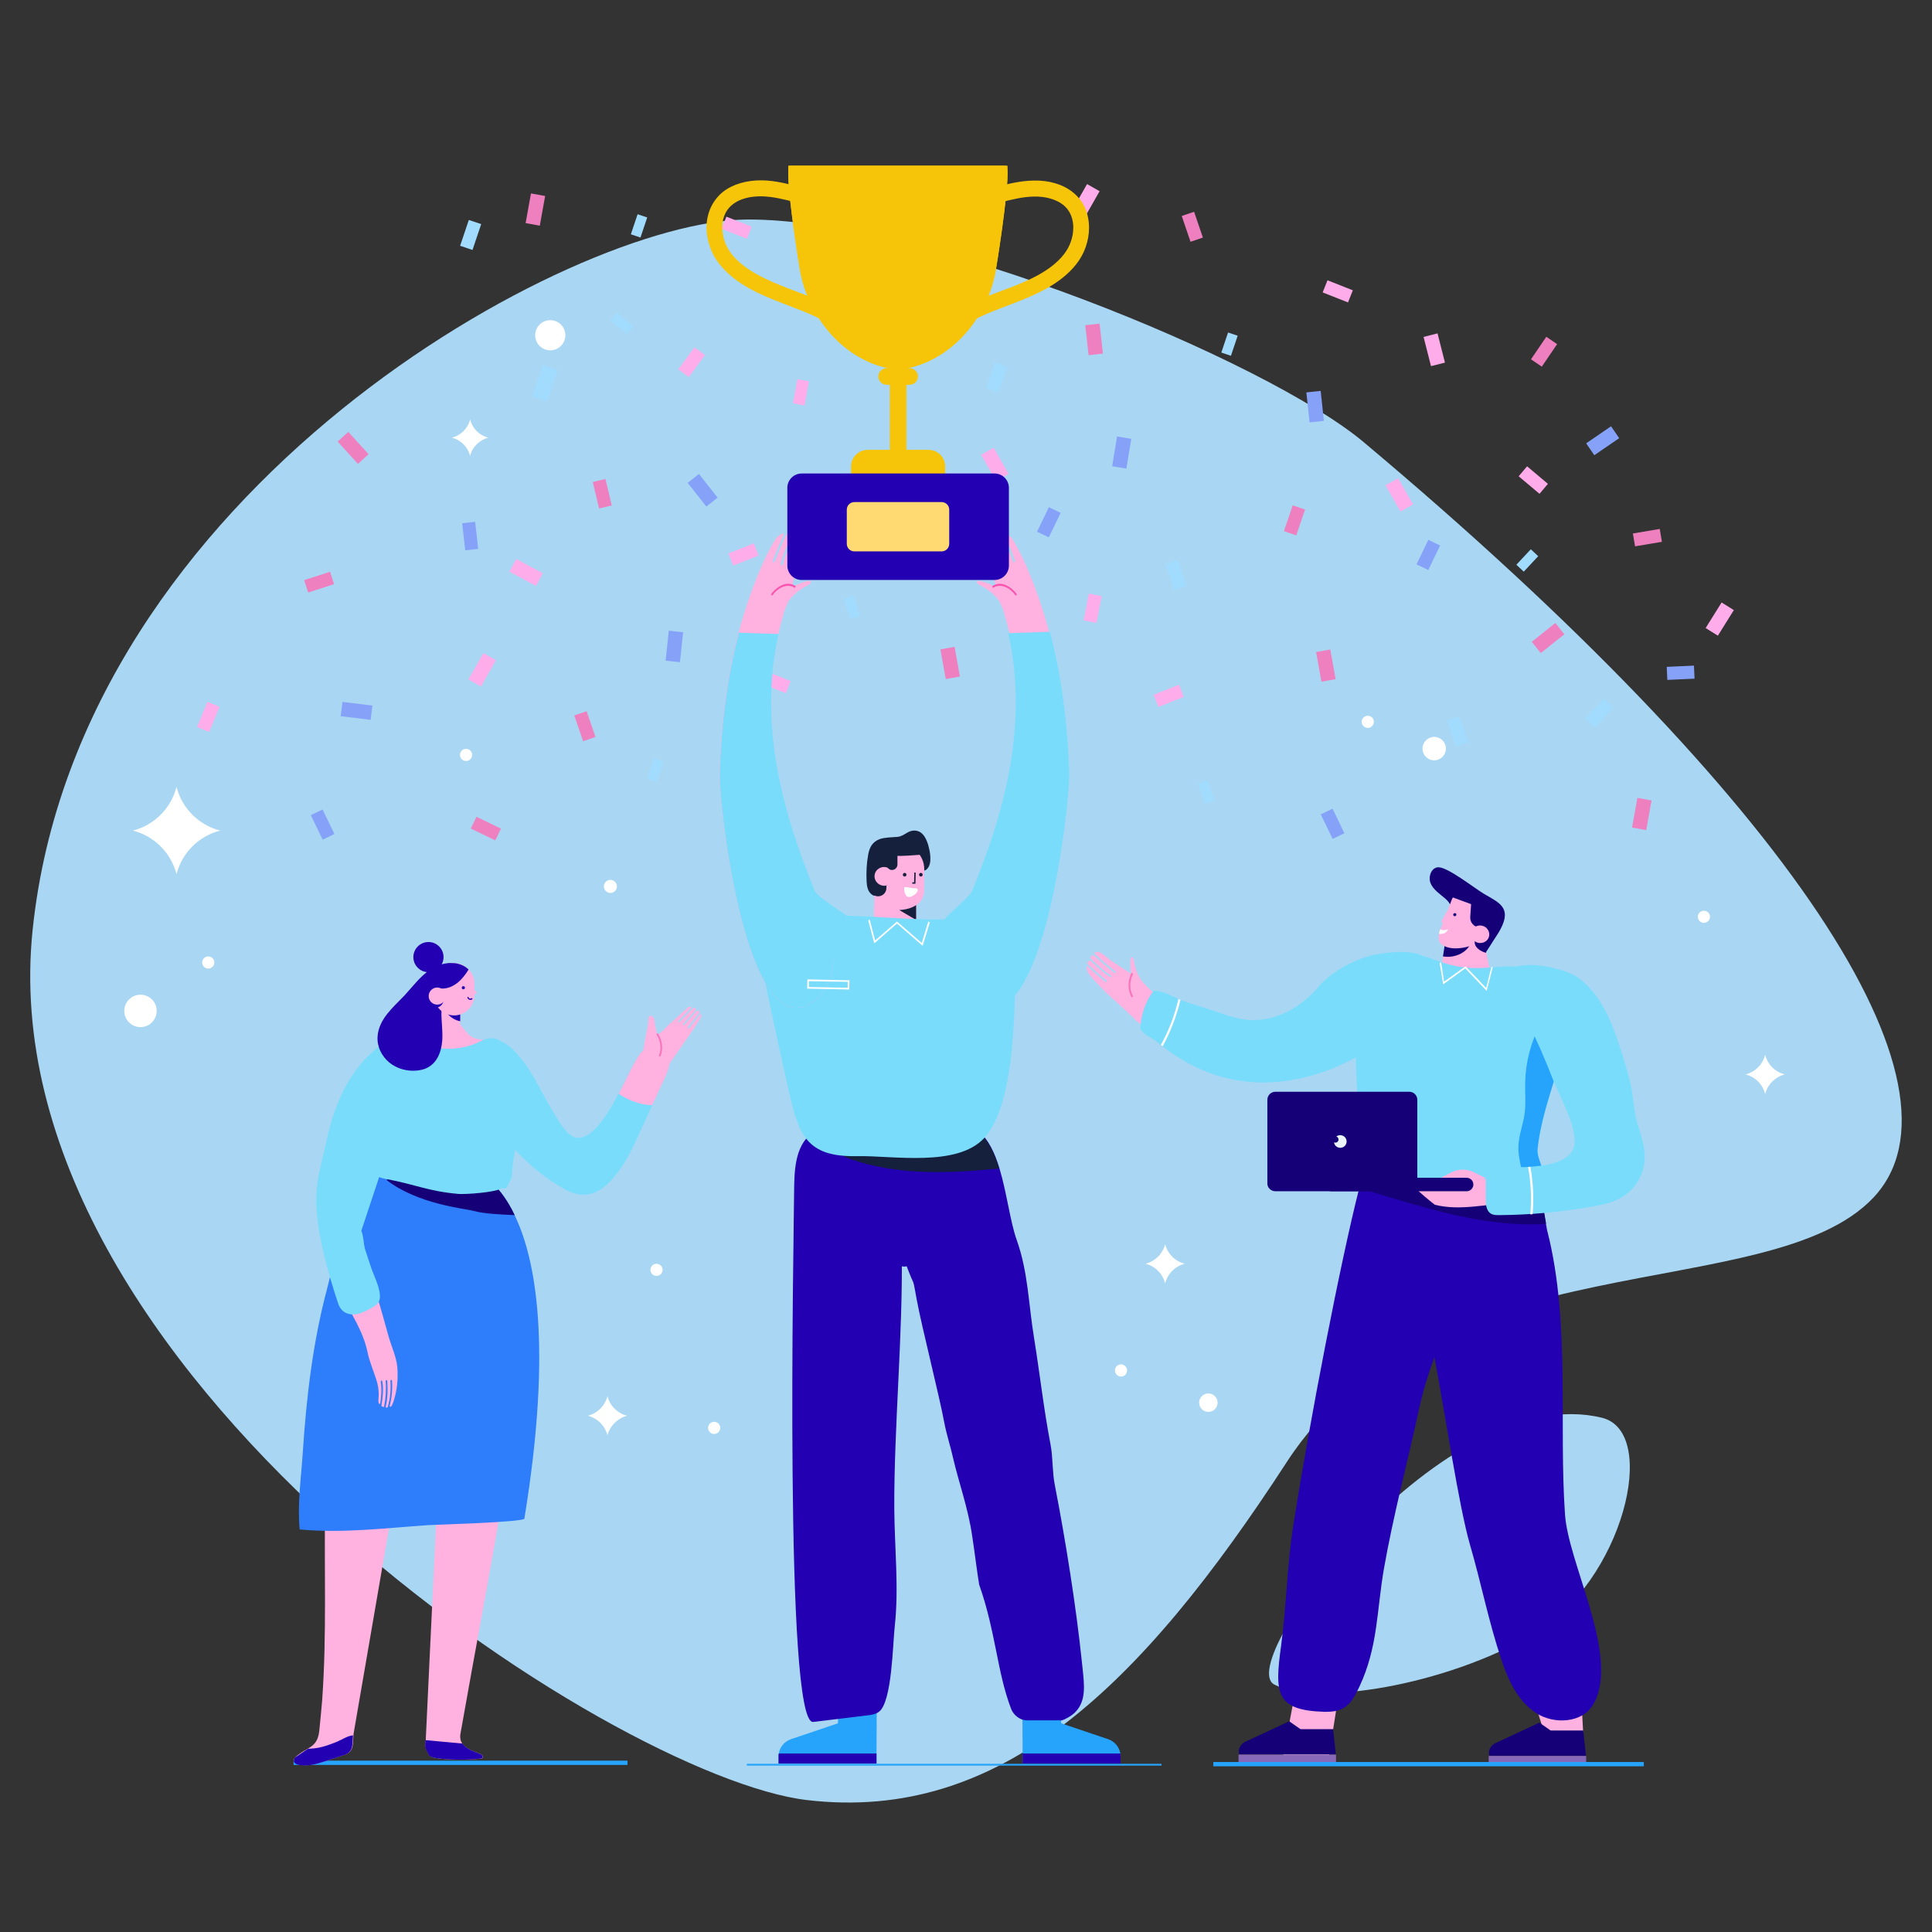 <?xml version="1.0" encoding="utf-8"?>
<!-- Generator: Adobe Illustrator 21.1.0, SVG Export Plug-In . SVG Version: 6.00 Build 0)  -->
<svg version="1.1" xmlns="http://www.w3.org/2000/svg" xmlns:xlink="http://www.w3.org/1999/xlink" x="0px" y="0px"
	 viewBox="0 0 858.1 858.1" style="enable-background:new 0 0 858.1 858.1;" xml:space="preserve">
<rect x="0" y="0" width="858.1" height="858.1" fill="#333333" stroke="none"/>
<style type="text/css">
	.st0{fill:#A9D7F3;}
	.st1{fill:#FFFFFF;}
	.st2{fill:#E7F0F8;}
	.st3{fill:#F7C108;}
	.st4{fill:#26A4FB;}
	.st5{fill:#2300B1;}
	.st6{fill:#8769B8;}
	.st7{fill:#D0EDFC;}
	.st8{fill:#150077;}
	.st9{fill:#F7FAFF;}
	.st10{fill:#B8EBF4;}
	.st11{fill:#7ADCFB;}
	.st12{fill:#F8C208;}
	.st13{fill:#8C66B9;}
	.st14{fill:#FFB1DF;}
	.st15{fill:#FF6FCA;}
	.st16{fill:#FF4D76;}
	.st17{fill:#A1DCFF;}
	.st18{fill:#2E7DFB;}
	.st19{fill:#23AFFC;}
	.st20{fill:#F6C50A;}
	.st21{fill:#FFDE17;}
	.st22{fill:#3400B1;}
	.st23{fill:#5AB2F9;}
	.st24{fill:#DBF4F9;}
	.st25{fill:#34ACFC;}
	.st26{fill:#98E3F4;}
	.st27{fill:#F183C1;}
	.st28{fill:#4377FB;}
	.st29{fill:#EE80BE;}
	.st30{opacity:0.53;}
	.st31{fill:#FFDA73;}
	.st32{fill:#210077;}
	.st33{fill:#38A0FB;}
	.st34{fill:#E8F1F9;}
	.st35{fill:#EEF3FA;}
	.st36{fill:#CCE0FF;}
	.st37{fill:#F2F9FC;}
	.st38{fill:#F955AF;}
	.st39{fill:#FF90C8;}
	.st40{fill:#8869B9;}
	.st41{fill:#FEA700;}
	.st42{clip-path:url(#SVGID_4_);}
	.st43{opacity:0.57;}
	.st44{clip-path:url(#SVGID_6_);}
	.st45{clip-path:url(#SVGID_8_);}
	.st46{fill:#86A2F8;}
	.st47{fill:#FFACEA;}
	.st48{fill:#EF80BF;}
	.st49{fill:#F774BC;}
	.st50{fill:#15203D;}
	.st51{fill:#FFFEFE;}
	.st52{fill:#A2DDFF;}
	.st53{fill:#EBF6FC;}
	.st54{fill:#E2FBFF;}
	.st55{fill:#CAD9FC;}
	.st56{fill:#9DE4F4;}
	.st57{fill:#C4E6FF;}
	.st58{fill:#EBF7FF;}
	.st59{fill:#BDECFD;}
	.st60{fill:#FFB6E4;}
	.st61{fill:#FDC401;}
	.st62{fill:#CCD8FC;}
	.st63{fill:#E58200;}
</style>
<g id="Layer_1">
</g>
<g id="Layer_2">
	<g>
		<path class="st0" d="M605.7,196.4C796.5,356.5,878.1,483,832.1,531.9c-46.1,48.8-195.6,17.5-260.6,117.5S444.3,809.6,358.4,799.5
			C272.6,789.4-6,609,14.5,412.9S254.2,98,331.7,97.5S562.5,160.1,605.7,196.4z"/>
		<path class="st0" d="M711.5,629.7c25.8,6.3,9.2,73-30.4,96.1s-96.7,32-115.1,22.4C547.5,738.5,641.5,612.5,711.5,629.7z"/>
	</g>
	<g>
		<circle class="st1" cx="271.1" cy="393.7" r="2.9"/>
		<circle class="st1" cx="497.9" cy="608.7" r="2.7"/>
		<circle class="st1" cx="244.4" cy="148.9" r="6.7"/>
		<circle class="st1" cx="637" cy="332.5" r="5.2"/>
		<circle class="st1" cx="291.6" cy="564" r="2.7"/>
		<circle class="st1" cx="317.2" cy="634.2" r="2.7"/>
		<circle class="st1" cx="756.8" cy="407.2" r="2.7"/>
		<circle class="st1" cx="92.5" cy="427.5" r="2.7"/>
		<circle class="st1" cx="207" cy="335.3" r="2.7"/>
		<circle class="st1" cx="607.5" cy="320.6" r="2.7"/>
		<path class="st1" d="M97.8,368.9L97.8,368.9c-9.5-2.4-17-9.9-19.4-19.4h0c-2.4,9.5-9.9,17-19.4,19.4v0c9.5,2.4,17,9.9,19.4,19.4h0
			C80.8,378.8,88.3,371.3,97.8,368.9z"/>
		<path class="st1" d="M526.2,561.3L526.2,561.3c-4.3-1.1-7.6-4.4-8.7-8.7h0c-1.1,4.3-4.4,7.6-8.7,8.7v0c4.3,1.1,7.6,4.4,8.7,8.7h0
			C518.6,565.7,521.9,562.4,526.2,561.3z"/>
		<path class="st1" d="M216.9,194.4L216.9,194.4c-4-1-7.1-4.1-8.1-8.1h0c-1,4-4.1,7.1-8.1,8.1v0c4,1,7.1,4.1,8.1,8.1h0
			C209.7,198.6,212.9,195.4,216.9,194.4z"/>
		<path class="st1" d="M278.5,628.8L278.5,628.8c-4.3-1.1-7.6-4.4-8.7-8.7h0c-1.1,4.3-4.4,7.6-8.7,8.7v0c4.3,1.1,7.6,4.4,8.7,8.7h0
			C270.9,633.3,274.3,629.9,278.5,628.8z"/>
		<path class="st1" d="M792.7,477.2L792.7,477.2c-4.3-1.1-7.6-4.4-8.7-8.7h0c-1.1,4.3-4.4,7.6-8.7,8.7v0c4.3,1.1,7.6,4.4,8.7,8.7h0
			C785.1,481.6,788.5,478.3,792.7,477.2z"/>
		<circle class="st1" cx="62.4" cy="449" r="7.2"/>
		<circle class="st1" cx="536.7" cy="623" r="4.1"/>
	</g>
	<g>
		<g>
			<g>
				<g>
					<g>
						<g>
							<g>
								<g>
									<g>
										<g>
											<g>
												<g>
													
														<rect x="519.3" y="249.5" transform="matrix(0.948 -0.319 0.319 0.948 -54.218 179.809)" class="st17" width="5.8" height="12.1"/>
												</g>
											</g>
										</g>
									</g>
								</g>
							</g>
						</g>
					</g>
				</g>
			</g>
			<g>
				<g>
					<g>
						<g>
							<g>
								<g>
									<g>
										<g>
											<g>
												<g>
													
														<rect x="376" y="265.1" transform="matrix(0.948 -0.319 0.319 0.948 -66.258 134.662)" class="st17" width="4.5" height="9.4"/>
												</g>
											</g>
										</g>
									</g>
								</g>
							</g>
						</g>
					</g>
				</g>
			</g>
			<g>
				<g>
					<g>
						<g>
							<g>
								<g>
									<g>
										<g>
											<g>
												<g>
													
														<rect x="411" y="132.3" transform="matrix(0.994 -0.106 0.106 0.994 -12.376 44.597)" class="st46" width="6.4" height="13.4"/>
												</g>
											</g>
										</g>
									</g>
								</g>
							</g>
						</g>
					</g>
				</g>
			</g>
			<g>
				<g>
					<g>
						<g>
							<g>
								<g>
									<g>
										<g>
											<g>
												<g>
													
														<rect x="438.6" y="199.4" transform="matrix(0.869 -0.495 0.495 0.869 -44.082 245.838)" class="st47" width="6.4" height="13.4"/>
												</g>
											</g>
										</g>
									</g>
								</g>
							</g>
						</g>
					</g>
				</g>
			</g>
			<g>
				<g>
					<g>
						<g>
							<g>
								<g>
									<g>
										<g>
											<g>
												<g>
													
														<rect x="459.6" y="229.2" transform="matrix(0.435 -0.901 0.901 0.435 54.163 550.556)" class="st46" width="12.1" height="5.8"/>
												</g>
											</g>
										</g>
									</g>
								</g>
							</g>
						</g>
					</g>
				</g>
			</g>
			<g>
				<g>
					<g>
						<g>
							<g>
								<g>
									<g>
										<g>
											<g>
												<g>
													
														<rect x="212.8" y="361.8" transform="matrix(0.436 -0.9 0.9 0.436 -209.303 401.767)" class="st48" width="5.8" height="12.1"/>
												</g>
											</g>
										</g>
									</g>
								</g>
							</g>
						</g>
					</g>
				</g>
			</g>
			<g>
				<g>
					<g>
						<g>
							<g>
								<g>
									<g>
										<g>
											<g>
												<g>
													
														<rect x="324.1" y="243.4" transform="matrix(0.93 -0.368 0.368 0.93 -67.442 138.711)" class="st47" width="12.1" height="5.8"/>
												</g>
											</g>
										</g>
									</g>
								</g>
							</g>
						</g>
					</g>
				</g>
			</g>
			<g>
				<g>
					<g>
						<g>
							<g>
								<g>
									<g>
										<g>
											<g>
												<g>
													
														<rect x="419" y="287.6" transform="matrix(0.984 -0.177 0.177 0.984 -45.522 79.591)" class="st48" width="6.4" height="13.4"/>
												</g>
											</g>
										</g>
									</g>
								</g>
							</g>
						</g>
					</g>
				</g>
			</g>
			<g>
				<g>
					<g>
						<g>
							<g>
								<g>
									<g>
										<g>
											<g>
												<g>
													
														<rect x="644.3" y="318.8" transform="matrix(0.948 -0.319 0.319 0.948 -69.797 223.297)" class="st17" width="5.8" height="12.1"/>
												</g>
											</g>
										</g>
									</g>
								</g>
							</g>
						</g>
					</g>
				</g>
			</g>
			<g>
				<g>
					<g>
						<g>
							<g>
								<g>
									<g>
										<g>
											<g>
												<g>
													
														<rect x="533.4" y="347.2" transform="matrix(0.948 -0.319 0.319 0.948 -84.239 189.107)" class="st17" width="4.5" height="9.4"/>
												</g>
											</g>
										</g>
									</g>
								</g>
							</g>
						</g>
					</g>
				</g>
			</g>
			<g>
				<g>
					<g>
						<g>
							<g>
								<g>
									<g>
										<g>
											<g>
												<g>
													
														<rect x="581.1" y="174.1" transform="matrix(0.994 -0.106 0.106 0.994 -15.847 62.836)" class="st46" width="6.4" height="13.4"/>
												</g>
											</g>
										</g>
									</g>
								</g>
							</g>
						</g>
					</g>
				</g>
			</g>
			<g>
				<g>
					<g>
						<g>
							<g>
								<g>
									<g>
										<g>
											<g>
												<g>
													
														<rect x="618.2" y="212.9" transform="matrix(0.869 -0.495 0.495 0.869 -27.205 336.55)" class="st47" width="6.4" height="13.4"/>
												</g>
											</g>
										</g>
									</g>
								</g>
							</g>
						</g>
					</g>
				</g>
			</g>
			<g>
				<g>
					<g>
						<g>
							<g>
								<g>
									<g>
										<g>
											<g>
												<g>
													
														<rect x="628" y="243.8" transform="matrix(0.435 -0.901 0.901 0.435 136.292 710.436)" class="st46" width="12.1" height="5.8"/>
												</g>
											</g>
										</g>
									</g>
								</g>
							</g>
						</g>
					</g>
				</g>
			</g>
			<g>
				<g>
					<g>
						<g>
							<g>
								<g>
									<g>
										<g>
											<g>
												<g>
													
														<rect x="568.5" y="228.4" transform="matrix(0.323 -0.947 0.947 0.323 170.326 700.501)" class="st48" width="12.1" height="5.8"/>
												</g>
											</g>
										</g>
									</g>
								</g>
							</g>
						</g>
					</g>
				</g>
			</g>
			<g>
				<g>
					<g>
						<g>
							<g>
								<g>
									<g>
										<g>
											<g>
												<g>
													
														<rect x="479.1" y="267.4" transform="matrix(0.191 -0.982 0.982 0.191 127.199 694.946)" class="st47" width="12.1" height="5.8"/>
												</g>
											</g>
										</g>
									</g>
								</g>
							</g>
						</g>
					</g>
				</g>
			</g>
			<g>
				<g>
					<g>
						<g>
							<g>
								<g>
									<g>
										<g>
											<g>
												<g>
													
														<rect x="585.9" y="288.7" transform="matrix(0.984 -0.177 0.177 0.984 -43.074 109.224)" class="st48" width="6.4" height="13.4"/>
												</g>
											</g>
										</g>
									</g>
								</g>
							</g>
						</g>
					</g>
				</g>
			</g>
			<g>
				<g>
					<g>
						<g>
							<g>
								<g>
									<g>
										<g>
											<g>
												<g>
													
														<rect x="704" y="314" transform="matrix(0.683 -0.731 0.731 0.683 -6.262 619.313)" class="st17" width="12.1" height="5.8"/>
												</g>
											</g>
										</g>
									</g>
								</g>
							</g>
						</g>
					</g>
				</g>
			</g>
			<g>
				<g>
					<g>
						<g>
							<g>
								<g>
									<g>
										<g>
											<g>
												<g>
													
														<rect x="673.4" y="246.9" transform="matrix(0.683 -0.731 0.731 0.683 33.078 574.452)" class="st17" width="9.4" height="4.5"/>
												</g>
											</g>
										</g>
									</g>
								</g>
							</g>
						</g>
					</g>
				</g>
			</g>
			<g>
				<g>
					<g>
						<g>
							<g>
								<g>
									<g>
										<g>
											<g>
												<g>
													
														<rect x="705.1" y="192.3" transform="matrix(0.825 -0.565 0.565 0.825 14.138 436.638)" class="st46" width="13.4" height="6.4"/>
												</g>
											</g>
										</g>
									</g>
								</g>
							</g>
						</g>
					</g>
				</g>
			</g>
			<g>
				<g>
					<g>
						<g>
							<g>
								<g>
									<g>
										<g>
											<g>
												<g>
													
														<rect x="757.6" y="271.6" transform="matrix(0.529 -0.848 0.848 0.529 126.481 777.72)" class="st47" width="13.4" height="6.4"/>
												</g>
											</g>
										</g>
									</g>
								</g>
							</g>
						</g>
					</g>
				</g>
			</g>
			<g>
				<g>
					<g>
						<g>
							<g>
								<g>
									<g>
										<g>
											<g>
												<g>
													
														<rect x="740.4" y="295.9" transform="matrix(0.999 -4.505314e-02 4.505314e-02 0.999 -12.705 33.935)" class="st46" width="12.1" height="5.8"/>
												</g>
											</g>
										</g>
									</g>
								</g>
							</g>
						</g>
					</g>
				</g>
			</g>
			<g>
				<g>
					<g>
						<g>
							<g>
								<g>
									<g>
										<g>
											<g>
												<g>
													
														<rect x="725.7" y="236.2" transform="matrix(0.986 -0.166 0.166 0.986 -29.501 124.512)" class="st48" width="12.1" height="5.8"/>
												</g>
											</g>
										</g>
									</g>
								</g>
							</g>
						</g>
					</g>
				</g>
			</g>
			<g>
				<g>
					<g>
						<g>
							<g>
								<g>
									<g>
										<g>
											<g>
												<g>
													
														<rect x="677.9" y="206.9" transform="matrix(0.644 -0.765 0.765 0.644 79.672 596.89)" class="st47" width="5.8" height="12.1"/>
												</g>
											</g>
										</g>
									</g>
								</g>
							</g>
						</g>
					</g>
				</g>
			</g>
			<g>
				<g>
					<g>
						<g>
							<g>
								<g>
									<g>
										<g>
											<g>
												<g>
													
														<rect x="680.6" y="280.5" transform="matrix(0.782 -0.624 0.624 0.782 -26.922 490.408)" class="st48" width="13.4" height="6.4"/>
												</g>
											</g>
										</g>
									</g>
								</g>
							</g>
						</g>
					</g>
				</g>
			</g>
			<g>
				<g>
					<g>
						<g>
							<g>
								<g>
									<g>
										<g>
											<g>
												<g>
													
														<rect x="274" y="138.9" transform="matrix(0.633 -0.774 0.774 0.633 -9.76 266.575)" class="st17" width="4.5" height="9.4"/>
												</g>
											</g>
										</g>
									</g>
								</g>
							</g>
						</g>
					</g>
				</g>
			</g>
			<g>
				<g>
					<g>
						<g>
							<g>
								<g>
									<g>
										<g>
											<g>
												<g>
													
														<rect x="308.7" y="211.1" transform="matrix(0.786 -0.619 0.619 0.786 -67.885 239.624)" class="st46" width="6.4" height="13.4"/>
												</g>
											</g>
										</g>
									</g>
								</g>
							</g>
						</g>
					</g>
				</g>
			</g>
			<g>
				<g>
					<g>
						<g>
							<g>
								<g>
									<g>
										<g>
											<g>
												<g>
													
														<rect x="230.7" y="247.5" transform="matrix(0.472 -0.881 0.881 0.472 -100.683 340.349)" class="st47" width="6.4" height="13.4"/>
												</g>
											</g>
										</g>
									</g>
								</g>
							</g>
						</g>
					</g>
				</g>
			</g>
			<g>
				<g>
					<g>
						<g>
							<g>
								<g>
									<g>
										<g>
											<g>
												<g>
													
														<rect x="205.9" y="232" transform="matrix(0.994 -0.111 0.111 0.994 -25.137 24.645)" class="st46" width="5.8" height="12.1"/>
												</g>
											</g>
										</g>
									</g>
								</g>
							</g>
						</g>
					</g>
				</g>
			</g>
			<g>
				<g>
					<g>
						<g>
							<g>
								<g>
									<g>
										<g>
											<g>
												<g>
													
														<rect x="264.5" y="213.4" transform="matrix(0.973 -0.231 0.231 0.973 -43.38 67.534)" class="st48" width="5.8" height="12.1"/>
												</g>
											</g>
										</g>
									</g>
								</g>
							</g>
						</g>
					</g>
				</g>
			</g>
			<g>
				<g>
					<g>
						<g>
							<g>
								<g>
									<g>
										<g>
											<g>
												<g>
													
														<rect x="301.1" y="157.9" transform="matrix(0.592 -0.806 0.806 0.592 -4.248 313.244)" class="st47" width="12.1" height="5.8"/>
												</g>
											</g>
										</g>
									</g>
								</g>
							</g>
						</g>
					</g>
				</g>
			</g>
			<g>
				<g>
					<g>
						<g>
							<g>
								<g>
									<g>
										<g>
											<g>
												<g>
													
														<rect x="153.6" y="192.2" transform="matrix(0.739 -0.674 0.674 0.739 -93.095 157.626)" class="st48" width="6.4" height="13.4"/>
												</g>
											</g>
										</g>
									</g>
								</g>
							</g>
						</g>
					</g>
				</g>
			</g>
			<g>
				<g>
					<g>
						<g>
							<g>
								<g>
									<g>
										<g>
											<g>
												<g>
													
														<rect x="512.9" y="306.2" transform="matrix(0.93 -0.368 0.368 0.93 -77.299 212.582)" class="st47" width="12.1" height="5.8"/>
												</g>
											</g>
										</g>
									</g>
								</g>
							</g>
						</g>
					</g>
				</g>
			</g>
			<g>
				<g>
					<g>
						<g>
							<g>
								<g>
									<g>
										<g>
											<g>
												
													<rect x="491.2" y="197.9" transform="matrix(0.163 -0.987 0.987 0.163 218.567 659.646)" class="st46" width="13.4" height="6.4"/>
											</g>
										</g>
									</g>
								</g>
							</g>
						</g>
					</g>
				</g>
			</g>
			<g>
				<g>
					<g>
						<g>
							<g>
								<g>
									<g>
										<g>
											<g>
												
													<rect x="634" y="148.5" transform="matrix(0.969 -0.246 0.246 0.969 -18.596 161.713)" class="st47" width="6.4" height="13.4"/>
											</g>
										</g>
									</g>
								</g>
							</g>
						</g>
					</g>
				</g>
			</g>
			<g>
				<g>
					<g>
						<g>
							<g>
								<g>
									<g>
										<g>
											<g>
												
													<rect x="679.5" y="153.5" transform="matrix(0.563 -0.827 0.827 0.563 170.487 635.114)" class="st48" width="12.1" height="5.8"/>
											</g>
										</g>
									</g>
								</g>
							</g>
						</g>
					</g>
				</g>
			</g>
			<g>
				<g>
					<g>
						<g>
							<g>
								<g>
									<g>
										<g>
											<g>
												<g>
													
														<rect x="234.6" y="166.7" transform="matrix(0.319 -0.948 0.948 0.319 3.477 345.245)" class="st17" width="14.7" height="7"/>
												</g>
											</g>
										</g>
									</g>
								</g>
							</g>
						</g>
					</g>
				</g>
			</g>
			<g>
				<g>
					<g>
						<g>
							<g>
								<g>
									<g>
										<g>
											<g>
												<g>
													<g>
														<g>
															
																<rect x="286.2" y="339.8" transform="matrix(0.319 -0.948 0.948 0.319 -126.001 508.767)" class="st17" width="9.4" height="4.5"/>
														</g>
													</g>
												</g>
											</g>
										</g>
									</g>
								</g>
							</g>
						</g>
					</g>
				</g>
			</g>
			<g>
				<g>
					<g>
						<g>
							<g>
								<g>
									<g>
										<g>
											<g>
												<g>
													<g>
														<g>
															
																<rect x="292.9" y="283.7" transform="matrix(0.106 -0.994 0.994 0.106 -17.417 554.513)" class="st46" width="13.4" height="6.4"/>
														</g>
													</g>
												</g>
											</g>
										</g>
									</g>
								</g>
							</g>
						</g>
					</g>
				</g>
			</g>
			<g>
				<g>
					<g>
						<g>
							<g>
								<g>
									<g>
										<g>
											<g>
												<g>
													<g>
														<g>
															
																<rect x="207.4" y="294.4" transform="matrix(0.495 -0.869 0.869 0.495 -150.435 336.259)" class="st47" width="13.4" height="6.4"/>
														</g>
													</g>
												</g>
											</g>
										</g>
									</g>
								</g>
							</g>
						</g>
					</g>
				</g>
			</g>
			<g>
				<g>
					<g>
						<g>
							<g>
								<g>
									<g>
										<g>
											<g>
												<g>
													<g>
														<g>
															
																<rect x="140.2" y="360.1" transform="matrix(0.901 -0.435 0.435 0.901 -144.917 98.589)" class="st46" width="5.8" height="12.1"/>
														</g>
													</g>
												</g>
											</g>
										</g>
									</g>
								</g>
							</g>
						</g>
					</g>
				</g>
			</g>
			<g>
				<g>
					<g>
						<g>
							<g>
								<g>
									<g>
										<g>
											<g>
												<g>
													<g>
														<g>
															
																<rect x="256.6" y="316.5" transform="matrix(0.947 -0.323 0.323 0.947 -90.156 100.912)" class="st48" width="5.8" height="12.1"/>
														</g>
													</g>
												</g>
											</g>
										</g>
									</g>
								</g>
							</g>
						</g>
					</g>
				</g>
			</g>
			<g>
				<g>
					<g>
						<g>
							<g>
								<g>
									<g>
										<g>
											<g>
												<g>
													<g>
														<g>
															
																<rect x="341.5" y="297" transform="matrix(0.368 -0.93 0.93 0.368 -64.103 511.73)" class="st47" width="5.8" height="12.1"/>
														</g>
													</g>
												</g>
											</g>
										</g>
									</g>
								</g>
							</g>
						</g>
					</g>
				</g>
			</g>
			<g>
				<g>
					<g>
						<g>
							<g>
								<g>
									<g>
										<g>
											<g>
												<g>
													<g>
														<g>
															
																<rect x="722.8" y="358.4" transform="matrix(0.177 -0.984 0.984 0.177 244.274 1015.371)" class="st48" width="13.4" height="6.4"/>
														</g>
													</g>
												</g>
											</g>
										</g>
									</g>
								</g>
							</g>
						</g>
					</g>
				</g>
			</g>
			<g>
				<g>
					<g>
						<g>
							<g>
								<g>
									<g>
										<g>
											<g>
												<g>
													
														<rect x="436.6" y="164.8" transform="matrix(0.319 -0.948 0.948 0.319 142.569 533.795)" class="st17" width="12.1" height="5.8"/>
												</g>
											</g>
										</g>
									</g>
								</g>
							</g>
						</g>
					</g>
				</g>
			</g>
			<g>
				<g>
					<g>
						<g>
							<g>
								<g>
									<g>
										<g>
											<g>
												<g>
													
														<rect x="541.3" y="150.7" transform="matrix(0.319 -0.948 0.948 0.319 226.913 621.668)" class="st17" width="9.4" height="4.5"/>
												</g>
											</g>
										</g>
									</g>
								</g>
							</g>
						</g>
					</g>
				</g>
			</g>
			<g>
				<g>
					<g>
						<g>
							<g>
								<g>
									<g>
										<g>
											<g>
												<g>
													
														<rect x="475.7" y="86.1" transform="matrix(0.495 -0.869 0.869 0.495 165.899 464.168)" class="st47" width="13.4" height="6.4"/>
												</g>
											</g>
										</g>
									</g>
								</g>
							</g>
						</g>
					</g>
				</g>
			</g>
			<g>
				<g>
					<g>
						<g>
							<g>
								<g>
									<g>
										<g>
											<g>
												<g>
													
														<rect x="526.4" y="94.9" transform="matrix(0.947 -0.323 0.323 0.947 -4.288 176.084)" class="st48" width="5.8" height="12.1"/>
												</g>
											</g>
										</g>
									</g>
								</g>
							</g>
						</g>
					</g>
				</g>
			</g>
			<g>
				<g>
					<g>
						<g>
							<g>
								<g>
									<g>
										<g>
											<g>
												<g>
													
														<rect x="591.2" y="123.4" transform="matrix(0.368 -0.93 0.93 0.368 255.145 634.283)" class="st47" width="5.8" height="12.1"/>
												</g>
											</g>
										</g>
									</g>
								</g>
							</g>
						</g>
					</g>
				</g>
			</g>
			<g>
				<g>
					<g>
						<g>
							<g>
								<g>
									<g>
										<g>
											<g>
												<g>
													
														<rect x="482.6" y="144" transform="matrix(0.994 -0.112 0.112 0.994 -13.817 55.358)" class="st48" width="6.4" height="13.4"/>
												</g>
											</g>
										</g>
									</g>
								</g>
							</g>
						</g>
					</g>
				</g>
			</g>
			<g>
				<g>
					<g>
						<g>
							<g>
								<g>
									<g>
										<g>
											<g>
												<g>
													
														<rect x="362.9" y="124.8" transform="matrix(0.125 -0.992 0.992 0.125 191.201 474.949)" class="st17" width="4" height="8.5"/>
												</g>
											</g>
										</g>
									</g>
								</g>
							</g>
						</g>
					</g>
				</g>
			</g>
			<g>
				<g>
					<g>
						<g>
							<g>
								<g>
									<g>
										<g>
											<g>
												<g>
													
														<rect x="402.4" y="102.5" transform="matrix(0.864 -0.503 0.503 0.864 2.527 219.538)" class="st48" width="10.9" height="5.2"/>
												</g>
											</g>
										</g>
									</g>
								</g>
							</g>
						</g>
					</g>
				</g>
			</g>
			<g>
				<g>
					<g>
						<g>
							<g>
								<g>
									<g>
										<g>
											<g>
												<g>
													
														<rect x="350.2" y="171.5" transform="matrix(0.177 -0.984 0.984 0.177 121.471 493.4)" class="st47" width="10.9" height="5.2"/>
												</g>
											</g>
										</g>
									</g>
								</g>
							</g>
						</g>
					</g>
				</g>
			</g>
			<g>
				<g>
					<g>
						<g>
							<g>
								<g>
									<g>
										<g>
											<g>
												<g>
													
														<rect x="371.4" y="83.4" transform="matrix(1 -2.069705e-02 2.069705e-02 1 -1.705 7.83)" class="st14" width="12.1" height="5.8"/>
												</g>
											</g>
										</g>
									</g>
								</g>
							</g>
						</g>
					</g>
				</g>
			</g>
			<g>
				<g>
					<g>
						<g>
							<g>
								<g>
									<g>
										<g>
											<g>
												<g>
													
														<rect x="203" y="101.5" transform="matrix(0.319 -0.948 0.948 0.319 43.385 269.23)" class="st17" width="12.1" height="5.8"/>
												</g>
											</g>
										</g>
									</g>
								</g>
							</g>
						</g>
					</g>
				</g>
			</g>
			<g>
				<g>
					<g>
						<g>
							<g>
								<g>
									<g>
										<g>
											<g>
												<g>
													
														<rect x="279.1" y="98.1" transform="matrix(0.319 -0.948 0.948 0.319 98.165 337.358)" class="st17" width="9.4" height="4.5"/>
												</g>
											</g>
										</g>
									</g>
								</g>
							</g>
						</g>
					</g>
				</g>
			</g>
			<g>
				<g>
					<g>
						<g>
							<g>
								<g>
									<g>
										<g>
											<g>
												<g>
													
														<rect x="324.2" y="95.2" transform="matrix(0.368 -0.93 0.93 0.368 112.654 368.101)" class="st47" width="5.8" height="12.1"/>
												</g>
											</g>
										</g>
									</g>
								</g>
							</g>
						</g>
					</g>
				</g>
			</g>
			<g>
				<g>
					<g>
						<g>
							<g>
								<g>
									<g>
										<g>
											<g>
												<g>
													
														<rect x="231.2" y="89.8" transform="matrix(0.177 -0.984 0.984 0.177 104.171 310.703)" class="st48" width="13.4" height="6.4"/>
												</g>
											</g>
										</g>
									</g>
								</g>
							</g>
						</g>
					</g>
				</g>
			</g>
			<g>
				<g>
					<g>
						<g>
							<g>
								<g>
									<g>
										<g>
											<g>
												<g>
													
														<rect x="588.6" y="359.9" transform="matrix(0.901 -0.435 0.435 0.901 -100.256 293.477)" class="st46" width="5.8" height="12.1"/>
												</g>
											</g>
										</g>
									</g>
								</g>
							</g>
						</g>
					</g>
				</g>
			</g>
			<g>
				<g>
					<g>
						<g>
							<g>
								<g>
									<g>
										<g>
											<g>
												<g>
													
														<rect x="155" y="308.9" transform="matrix(0.121 -0.993 0.993 0.121 -174.174 434.635)" class="st46" width="6.4" height="13.4"/>
												</g>
											</g>
										</g>
									</g>
								</g>
							</g>
						</g>
					</g>
				</g>
			</g>
			<g>
				<g>
					<g>
						<g>
							<g>
								<g>
									<g>
										<g>
											<g>
												<g>
													
														<rect x="135.8" y="255.7" transform="matrix(0.951 -0.308 0.308 0.951 -72.813 56.323)" class="st48" width="12.1" height="5.8"/>
												</g>
											</g>
										</g>
									</g>
								</g>
							</g>
						</g>
					</g>
				</g>
			</g>
			<g>
				<g>
					<g>
						<g>
							<g>
								<g>
									<g>
										<g>
											<g>
												<g>
													
														<rect x="86.5" y="315.5" transform="matrix(0.382 -0.924 0.924 0.382 -237.048 282.305)" class="st47" width="12.1" height="5.8"/>
												</g>
											</g>
										</g>
									</g>
								</g>
							</g>
						</g>
					</g>
				</g>
			</g>
		</g>
		<g id="XMLID_387_">
			<g>
				<g>
					<g>
						<g>
							<g>
								<g>
									<g>
										<g>
											<g>
												<rect x="130.4" y="782" class="st4" width="148.3" height="1.9"/>
											</g>
										</g>
									</g>
								</g>
							</g>
						</g>
					</g>
				</g>
			</g>
			<g id="XMLID_313_">
				<g>
					<g>
						<g>
							<g>
								<g>
									<g>
										<g>
											<g>
												<g>
													<g>
														<g>
															<path class="st14" d="M197.3,443.7l-4-0.8v13.8c0,3,2.5,5.5,5.5,5.5h0c3,0,5.5-2.5,5.5-5.5v-11.6L197.3,443.7z"/>
														</g>
													</g>
												</g>
											</g>
										</g>
									</g>
								</g>
							</g>
						</g>
					</g>
				</g>
				<g>
					<g>
						<g>
							<g>
								<g>
									<g>
										<g>
											<g>
												<g>
													<g>
														<g>
															<g>
																<path class="st14" d="M233.8,594.5c-0.7,4.2-1.8,10.5-3.2,19.9l-5.9,42.2c-6.2,37.6-13.6,76-20.2,113.5
																	c-0.3,1.9,0.1,3.3,0.9,4.4c2.9,4.1,11,4.1,8.7,6.5c-3.9,0.7-16.3,0.9-21.5-0.4c-2-0.5-1.9-1-2.9-2.8c0,0,0,0,0,0
																	c-0.6-1-0.8-2.2-0.7-3.4c0-0.5,0-1,0.1-1.6c1.5-32.1,6.6-140.1,9-181.9c0.2-3.5,3-6.2,6.5-6.4l20.8-0.8l0,0
																	c2.5-0.1,4.9,1.2,6.2,3.4c0.2,0.3,0.4,0.6,0.5,0.8c0.7,0.9,1.2,1.8,1.4,2.9C233.5,592.1,233.7,593.3,233.8,594.5z"
																	/>
															</g>
														</g>
													</g>
												</g>
											</g>
										</g>
									</g>
								</g>
							</g>
						</g>
					</g>
					<g>
						<g>
							<g>
								<g>
									<g>
										<g>
											<g>
												<g>
													<g>
														<g>
															<g>
																<path class="st14" d="M189.3,770.1c0,1-0.1,1.9-0.1,2.8l0.1-3.5C189.3,769.7,189.3,769.9,189.3,770.1z"/>
															</g>
														</g>
													</g>
												</g>
											</g>
										</g>
									</g>
								</g>
							</g>
						</g>
					</g>
				</g>
				<g>
					<g>
						<g>
							<g>
								<g>
									<g>
										<g>
											<g>
												<g>
													<g>
														<g>
															<g>
																<path class="st14" d="M183.4,608.7c-0.8,13-3,25.8-5.2,38.6c-7,40.8-14.1,81.6-21.1,122.4c-0.1,0.3-0.1,0.7-0.1,1
																	c-0.4,3.9,0.4,7.3-4,8.7l-8.5,2.8c-3.7,1.2-7.7,2.4-11.5,1.6c-1-0.2-2.1-0.7-2.3-1.6c-0.1-0.1-0.1-0.3-0.1-0.5
																	c0-0.4,0.2-0.8,0.5-1.1c0.2-0.3,0.5-0.5,0.8-0.8c1.9-1.5,3.6-2.4,5.1-3.3c2.5-1.5,4.3-3.1,4.8-7.7
																	c0.5-4.6,0.9-9.2,1.3-13.8c2.1-29.4,0.8-59,1.3-88.4c0.4-23.3,2.8-46.4,3.7-69.6c0.7-16.9,20.9-26.9,31.4-11.4
																	C183.6,592.1,183.8,600.8,183.4,608.7z"/>
															</g>
														</g>
													</g>
												</g>
											</g>
										</g>
									</g>
								</g>
							</g>
						</g>
					</g>
					<g>
						<g>
							<g>
								<g>
									<g>
										<g>
											<g>
												<g>
													<g>
														<g>
															<g>
																<path class="st5" d="M136.8,776.7c1.7,0,3.3-0.2,4.9-0.5c2.5-0.5,4.9-1.4,7.2-2.3c2.5-0.9,5.8-3.2,7.9-3.1
																	c-0.4,3.9,0.4,7.3-4,8.7l-8.5,2.8c-3.7,1.2-7.7,2.4-11.5,1.6c-1-0.2-2.1-0.7-2.3-1.6c0.1-0.5,0.2-1.1,0.4-1.6
																	L136.8,776.7z"/>
															</g>
														</g>
													</g>
												</g>
											</g>
										</g>
									</g>
								</g>
							</g>
						</g>
					</g>
				</g>
				<g>
					<g>
						<g>
							<g>
								<g>
									<g>
										<g>
											<g>
												<g>
													<g>
														<g>
															<path class="st11" d="M297.6,471.2c-0.3,3-1.5,5.9-2.8,8.6c-1.7,3.7-3.4,7.3-5.1,11c-1.9,4.2-3.8,8.3-5.7,12.5
																c-2.7,5.9-5.4,11.8-9.3,17c-6.8,9.2-14.1,13.6-24.5,7.6c-14.3-8.3-27.9-21.2-33.4-37.2c-2.5-7.4-3.8-17.6-0.3-25
																c4.1-8.6,12.3,1,16.2,6.1c5.1,6.8,8.6,15,13.1,22.2c4.2,6.7,8.3,15.4,16.3,9.3c4.8-3.6,9-10.7,12.6-17.5
																c2.2-4.2,4.1-8.4,5.8-11.6c1.6-3,3.1-6.2,5.8-8.3C292.1,461.5,298.3,463.8,297.6,471.2z"/>
														</g>
													</g>
												</g>
											</g>
										</g>
									</g>
								</g>
							</g>
						</g>
					</g>
				</g>
				<g>
					<g>
						<g>
							<g>
								<g>
									<g>
										<g>
											<g>
												<g>
													<g>
														<g>
															<path class="st18" d="M232.9,674.5c-0.3,1.6-39.9,2.7-42.9,2.9c-19,1.3-38.1,3.7-56.9,1.9
																c-1.1-11.2,0.7-23.3,1.4-34.5c1.6-24.4,4.5-48.9,10.8-72.5c4.5-16.5,7.2-46.3,22.2-56.5c1.5-1,7.2,6.4,8.9,5.6
																l16.3,0.2l20.9,0.3c0,0,6.2,2.4,12.5,13.1c0.8,1.4,1.7,3,2.5,4.8C237.8,558.8,245.5,597.5,232.9,674.5z"/>
														</g>
													</g>
												</g>
											</g>
										</g>
									</g>
								</g>
							</g>
						</g>
					</g>
				</g>
				<g>
					<g>
						<g>
							<g>
								<g>
									<g>
										<g>
											<g>
												<g>
													<g>
														<g>
															<path class="st8" d="M228.6,539.7c-6.4-0.3-13.5-0.6-17.9-1.8c-4-1.1-25.2-3-39-13.8c1.5-1,3.1-1.9,4.7-2.7l16.3,0.2
																l20.9,0.3c0,0,6.2,2.4,12.5,13.1C226.9,536.4,227.8,538,228.6,539.7z"/>
														</g>
													</g>
												</g>
											</g>
										</g>
									</g>
								</g>
							</g>
						</g>
					</g>
				</g>
				<g>
					<g>
						<g>
							<g>
								<g>
									<g>
										<g>
											<g>
												<g>
													<g>
														<g>
															<path class="st14" d="M286.4,462.3c0.6-3.6,1.4-7,1.6-8.5c0.1-0.8-0.3-2.1,0.6-2.5c0.4-0.2,0.7-0.1,1.1,0.1
																c1.1,0.7,1,2.8,1.2,3.7c0.2,0.8,0.3,1.7,0.5,2.6c0.2,0.5,0.4,1.1,0.6,1.7c0.2,0,0.4-0.1,0.7-0.3
																c1.6-1,2.9-2.6,4.3-3.9c2.8-2.5,5.7-5.1,8.4-7.6c0.3-0.3,0.8-0.5,1.3-0.5c0.2,0,0.4,0.2,0.3,0.4l-5.8,6.1
																c-0.1,0.1-0.1,0.3,0.1,0.4c0.1,0.1,0.2,0.1,0.3,0.1c0.1,0,0.2,0,0.2-0.1l6-6.2c0.2-0.2,0.7-0.3,1,0l-0.3-0.2
																c0.5,0.3,0.7,0.9,0.3,1.2l-5.4,5.9c-0.1,0.1-0.1,0.3,0.1,0.4c0.1,0.1,0.2,0.1,0.3,0.1c0.1,0,0.2,0,0.2-0.1l5.5-6.1
																c0.2-0.2,0.6-0.2,0.9,0.1c0.2,0.2,0.3,0.6,0.1,0.8l-5.1,6.4c-0.1,0.1,0,0.3,0.1,0.4c0.1,0,0.2,0.1,0.3,0.1
																c0.1,0,0.2,0,0.3-0.1l4.9-6.2c0.3,0.1,0.1,0,0.4,0.1c0.2,0.8-0.3,1.6-0.7,2.3c-3.9,6.1-8.1,11.9-12.2,17.9
																c-1.3,1.9-2.8,4-5.3,4.8c-2.5,0.8-6.4-0.1-7.5-2.5C285,471.6,285.6,466.9,286.4,462.3z"/>
														</g>
													</g>
												</g>
											</g>
										</g>
									</g>
								</g>
							</g>
						</g>
					</g>
				</g>
				<g>
					<g>
						<g>
							<g>
								<g>
									<g>
										<g>
											<g>
												<g>
													<g>
														<g>
															<path class="st14" d="M211.6,476.7c4.3-1.5,8.4-4.1,10.4-8.2c0.7-1.5,1.1-3.5-0.1-4.7c-2.6-2.5-8.5-1.4-11.7-2.9
																c-3.4-1.6-5.2-6.3-7.8-7.4c-6.5-2.8-10.5,3.9-16.4,6.7c-3.1,1.5-8.4,1.1-8.9,5.1c-0.4,3.4,5.9,7.6,8.3,9.1
																C193.1,479,203.1,479.8,211.6,476.7z"/>
														</g>
													</g>
												</g>
											</g>
										</g>
									</g>
								</g>
							</g>
						</g>
					</g>
				</g>
				<g>
					<g>
						<g>
							<g>
								<g>
									<g>
										<g>
											<g>
												<g>
													<g>
														<g>
															<path class="st14" d="M180,472.9c-0.2-0.4-0.4-0.8-0.7-1.1c-2.2-2.8-7.5-3.3-10.4-2.3c-3.2,1.1-5.8,3.5-8.1,6.1
																c-13.3,14.8-18.3,36.4-18.8,56.4c-0.2,7.4-0.6,13.7,1.1,21.1c1.8,7.8,4.6,15.3,8.4,22.2c4.4,7.9,9.8,16,11.7,25.1
																c1,4.9,3.2,9.5,4.5,14.3c0,0.1,0,0.1,0,0.2c0.4,1.6,0.5,3.2,0.5,4.9c0,1.1-0.4,2.6,0.1,3.6c0.1,0.3,0.5,0.2,0.6-0.1
																c0.5-3.1,0.7-6.7,0.2-9.7c0-0.2,0.1-0.4,0.3-0.4c0.2,0,0.4,0.1,0.4,0.3c0.6,3.4,0.2,7.4-0.4,10.8
																c0,0.1,0,0.3,0.2,0.3c0.2,0.1,0.4,0.2,0.6,0.3c0.2,0.1,0.4,0,0.4-0.2c0.7-3.3,1-7,0.7-11.3c0-0.2,0.1-0.4,0.3-0.4
																c0.2,0,0.4,0.1,0.4,0.3c0.3,4.4,0.1,8.2-0.7,11.5c0,0.2,0.1,0.4,0.3,0.4c0.1,0,0.2,0,0.3,0c0.1,0,0.3-0.1,0.3-0.2
																c1.1-3.8,1.5-7.7,1.2-11.7c0-0.2,0.1-0.4,0.3-0.4c0.2,0,0.4,0.1,0.4,0.3c0.3,3.8-0.1,7.6-1,11.2
																c-0.1,0.3,0.2,0.5,0.5,0.4c0,0,0,0,0,0c0.5-0.4,0.9-1.6,1.1-2.1c1.2-3.6,1.9-7.7,1.9-11.7c0-1.2,0-2.4-0.1-3.5
																c-0.4-4.8-2.6-9.3-3.9-13.9c-1.9-7-3.9-13.9-5.9-20.8c-1-3.5-2.1-6.9-3.3-10.3c-0.8-2.3-1.5-4.9-2.6-7.1
																c-0.3-2.8-0.5-5.7-0.4-8.5c-1.5-21.9,13.5-39.6,19.1-59.9C180.4,483.1,181.9,476.8,180,472.9z M161.8,561.9
																c-0.1-0.1-0.1-0.2-0.2-0.4c0-0.1,0-0.1,0-0.2C161.7,561.6,161.8,561.8,161.8,561.9z"/>
														</g>
													</g>
												</g>
											</g>
										</g>
									</g>
								</g>
							</g>
						</g>
					</g>
				</g>
				<g>
					<g>
						<g>
							<g>
								<g>
									<g>
										<g>
											<g>
												<path class="st11" d="M223.8,527.8c0.3,0,0.6,0.1,0.9,0.1c1-1.6,1.8-3.3,2.6-5c0.2-6.4,1.6-12.8,2.8-19.1
													c0.3-1.5,0.6-3,0.8-4.5c0.5-3,1-6,1.1-9c0.5-8.7-4.4-35.3-18.5-27.9c-12.7,6.6-25.4,2.1-31.4-0.9
													c-2.9-1.5-6.4-1.4-9.3,0.3c-16.1,9.6-24.1,27.2-27.8,44.9c-1.6,7.4-4.2,16-4.5,23.5c-0.7,14.9,5,34.6,9.7,48.8
													c1,2.9,3,4.6,6.2,4.8c2.9,0.2,5.7-1.3,8.3-2.7c1.2-0.7,2.5-1.4,3.3-2.5c2.5-3.5-1.9-11.8-3.1-15.4
													c-0.9-2.8-1.9-5.6-2.8-8.5c-0.6-2.1-0.7-6.7-1.8-8.3c0.1,0.1,0.2,0.2,0.2,0.2l7.9-23.8c0.9,0.4,1.9,0.6,2.8,0.8
													c13.6,2.5,18.8,5.5,32.6,6.7c2.7,0.2,16.4-0.6,19.1-2.6C223,527.7,223.4,527.8,223.8,527.8z"/>
											</g>
										</g>
									</g>
								</g>
							</g>
						</g>
					</g>
				</g>
				<g>
					<g>
						<g>
							<g>
								<g>
									<g>
										<g>
											<g>
												<g>
													<g>
														<g>
															<path class="st5" d="M191.2,430.6c-4.6,3-7.9,7.6-11.6,11.6c-2.6,2.7-5.3,5.2-7.6,8.1c-2.3,2.9-4.1,6.4-4.3,10.1
																c-0.3,4.4,1.8,8.7,5.2,11.5c3.4,2.8,7.9,4,12.2,3.6c2-0.2,4-0.7,5.6-1.8c4.3-2.7,5.8-8.4,5.8-13.5
																c0-5.1-1-10.3,0-15.3c0.8-4.2,2.9-8.1,6.1-11c1-0.9,3.5-2.4,3.2-4c-0.3-1.7-2.8-2-4.1-2.1
																C198,427.4,194.2,428.6,191.2,430.6z"/>
														</g>
													</g>
												</g>
											</g>
										</g>
									</g>
								</g>
							</g>
						</g>
					</g>
				</g>
				<g>
					<g>
						<g>
							<g>
								<g>
									<g>
										<g>
											<g>
												<g>
													<g>
														<g>
															<path class="st5" d="M196.3,442.1v1.6c0,1.1,0.2,2.1,0.5,3c1.1,3.5,4,6.2,7.6,6.9v-10.1l-6.1-1.4H196.3z"/>
														</g>
													</g>
												</g>
											</g>
										</g>
									</g>
								</g>
							</g>
						</g>
					</g>
				</g>
				<g>
					<g>
						<g>
							<g>
								<g>
									<g>
										<g>
											<g>
												<g>
													<g>
														<g>
															<path class="st14" d="M210.7,436.8v5.2c0,4.9-4,9-9,9h0c-4.9,0-9-4-9-9v-5.2c0-4.9,4-9,9-9h0c2.5,0,4.8,1.1,6.5,2.8
																C209.7,432.2,210.7,434.4,210.7,436.8z"/>
														</g>
													</g>
												</g>
											</g>
										</g>
									</g>
								</g>
							</g>
						</g>
					</g>
				</g>
				<g>
					<g>
						<g>
							<g>
								<g>
									<g>
										<g>
											<g>
												<g>
													<g>
														<g>
															
																<ellipse transform="matrix(0.866 -0.5 0.5 0.866 -196.006 156.136)" class="st5" cx="193.3" cy="443.8" rx="3.8" ry="3.8"/>
														</g>
													</g>
												</g>
											</g>
										</g>
									</g>
								</g>
							</g>
						</g>
					</g>
				</g>
				<g>
					<g>
						<g>
							<g>
								<g>
									<g>
										<g>
											<g>
												<g>
													<g>
														<g>
															<path class="st5" d="M205.8,439.4L205.8,439.4c0.4,0,0.7-0.3,0.7-0.7l0,0c0-0.4-0.3-0.7-0.7-0.7l0,0
																c-0.4,0-0.7,0.3-0.7,0.7l0,0C205.1,439.1,205.4,439.4,205.8,439.4z"/>
														</g>
													</g>
												</g>
											</g>
										</g>
									</g>
								</g>
							</g>
						</g>
					</g>
				</g>
				<g>
					<g>
						<g>
							<g>
								<g>
									<g>
										<g>
											<g>
												<g>
													<g>
														<g>
															<path class="st5" d="M208.9,444.1c-0.2,0-0.5-0.1-0.7-0.2c-0.4-0.2-0.6-0.6-0.6-1.1l0.5,0c0,0.3,0.1,0.5,0.3,0.6
																c0.2,0.1,0.7,0.2,1.2-0.1l0.3,0.4C209.6,444,209.2,444.1,208.9,444.1z"/>
														</g>
													</g>
												</g>
											</g>
										</g>
									</g>
								</g>
							</g>
						</g>
					</g>
				</g>
				<g>
					<g>
						<g>
							<g>
								<g>
									<g>
										<g>
											<g>
												<g>
													<g>
														<g>
															<path class="st5" d="M208.1,430.6c-0.8,1.5-2.1,3.1-3.1,4.2c-1.7,1.9-4.1,3.6-6.8,4.1c-1.1,0.2-2.2,0.2-3.4,0.2
																c-1.2,0-2.5-0.1-3.6-0.4v-1.9c0-4.9,4.4-9,9.8-9h0C203.8,427.8,206.4,428.9,208.1,430.6z"/>
														</g>
													</g>
												</g>
											</g>
										</g>
									</g>
								</g>
							</g>
						</g>
					</g>
				</g>
				<g>
					<g>
						<g>
							<g>
								<g>
									<g>
										<g>
											<g>
												<g>
													<g>
														<g>
															
																<ellipse transform="matrix(0.866 -0.5 0.5 0.866 -195.178 156.389)" class="st14" cx="194.2" cy="442.4" rx="3.8" ry="3.8"/>
														</g>
													</g>
												</g>
											</g>
										</g>
									</g>
								</g>
							</g>
						</g>
					</g>
				</g>
				<g>
					<g>
						<g>
							<g>
								<g>
									<g>
										<g>
											<g>
												<g>
													<g>
														<g>
															<circle class="st5" cx="190.3" cy="425.1" r="6.7"/>
														</g>
													</g>
												</g>
											</g>
										</g>
									</g>
								</g>
							</g>
						</g>
					</g>
				</g>
				<g>
					<g>
						<g>
							<g>
								<g>
									<g>
										<g>
											<g>
												<g>
													<g>
														<g>
															<path class="st14" d="M210.8,441.6h-1.3c-0.5,0-0.8-0.4-0.8-0.8l0,0c0-0.5,0.4-0.8,0.8-0.8h1.3
																c0.5,0,0.8,0.4,0.8,0.8l0,0C211.7,441.2,211.3,441.6,210.8,441.6z"/>
														</g>
													</g>
												</g>
											</g>
										</g>
									</g>
								</g>
							</g>
						</g>
					</g>
				</g>
				<g>
					<g>
						<g>
							<g>
								<g>
									<g>
										<g>
											<g>
												<g>
													<g>
														<g>
															<path class="st14" d="M297.6,471.2c-0.3,3-1.5,5.9-2.8,8.6c-1.7,3.7-3.4,7.3-5.1,11c-5.2,0.1-10.8-2.2-14.9-5
																c2.2-4.2,4.1-8.4,5.8-11.6c1.6-3,3.1-6.2,5.8-8.3C292.1,461.5,298.3,463.8,297.6,471.2z"/>
														</g>
													</g>
												</g>
											</g>
										</g>
									</g>
								</g>
							</g>
						</g>
					</g>
				</g>
				<g>
					<g>
						<g>
							<g>
								<g>
									<g>
										<g>
											<g>
												<g>
													<g>
														<g>
															<path class="st5" d="M214,781c-3.9,0.7-16.3,0.9-21.5-0.4c-2-0.5-1.9-1-2.9-2.8c0,0,0,0,0,0c-0.6-1-0.8-2.2-0.7-3.4
																c0-0.5,0-1,0.1-1.6l0.2,0.1l16.2,1.5C208.2,778.6,216.4,778.6,214,781z"/>
														</g>
													</g>
												</g>
											</g>
										</g>
									</g>
								</g>
							</g>
						</g>
					</g>
				</g>
				<g>
					<g>
						<g>
							<g>
								<g>
									<g>
										<g>
											<g>
												<g>
													<g>
														<g>
															<g>
																<path class="st49" d="M293.3,469.3l-0.7-0.3c1.3-3.1,0.8-6.9-1.1-9.7l0.6-0.4C294.2,461.9,294.7,466,293.3,469.3z"
																	/>
															</g>
														</g>
													</g>
												</g>
											</g>
										</g>
									</g>
								</g>
							</g>
						</g>
					</g>
				</g>
			</g>
			<g id="XMLID_312_">
				<g id="New_Symbol_3_11_">
					<g>
						<g>
							<g>
								<g>
									<g>
										<g>
											<g>
												<g>
													<g>
														<path class="st50" d="M412.2,375.1c-1-3.2-2.6-6.1-6-6.2c-3.1-0.1-4.5,2.5-7.6,2.8c-2.2,0.2-5.8,0.2-7.9,1
															c-3.2,1.2-4.5,3.6-5.1,6.9c-0.7,3.9-0.9,7.9-0.7,11.9c0.1,2.1,0.5,4.5,2.3,5.8c2.2,1.6,5.4,0.5,7.3-1.4
															c0.7-0.8,1.3-1.6,1.7-2.6c0.5-1.1,0.7-2.3,1.1-3.4c0.8-2.1,2.5-4,4.7-4.5c2.9-0.6,7.7,2.8,9.7,0.6
															C414.2,383.6,413.1,378.2,412.2,375.1z"/>
													</g>
												</g>
											</g>
										</g>
									</g>
								</g>
							</g>
						</g>
						<g>
							<g>
								<g>
									<g>
										<g>
											<g>
												<g>
													<g>
														<path class="st14" d="M404,403.4c-0.7-0.5-1.6-0.8-2.6-0.6c-4.4,0.6-8.7,1.2-13.1,1.7l0.1-18.7c0-6,5-10.9,11.1-10.8
															h0c6.1,0,11,5,11,11l-0.1,10.4C410.3,397.8,409.5,401.7,404,403.4z"/>
													</g>
												</g>
											</g>
										</g>
									</g>
								</g>
							</g>
						</g>
						<g>
							<g>
								<g>
									<g>
										<g>
											<g>
												<g>
													<g>
														<path class="st14" d="M388.2,404l0,9.2c0,5.1,4.1,9.3,9.3,9.4l0.1,0c5.1,0,9.3-4.1,9.4-9.3l0.1-18.5l-9.4,0
															C392.4,394.7,388.2,398.8,388.2,404z"/>
													</g>
												</g>
											</g>
										</g>
									</g>
								</g>
							</g>
						</g>
						<g>
							<g>
								<g>
									<g>
										<g>
											<g>
												<g>
													<g>
														<path class="st50" d="M399.4,404.2l7.5,4.4l0-6.6C405.3,403.1,402.9,404,399.4,404.2z"/>
													</g>
												</g>
											</g>
										</g>
									</g>
								</g>
							</g>
						</g>
						<g>
							<g>
								<g>
									<g>
										<g>
											<g>
												<g>
													<g>
														<path class="st50" d="M393.8,393.3c-2,1.1-4.6,0.4-5.8-1.6c-1.2-2-0.5-4.6,1.6-5.7c2-1.1,4.6-0.4,5.8,1.6
															C396.5,389.6,395.8,392.1,393.8,393.3z"/>
													</g>
												</g>
											</g>
										</g>
									</g>
								</g>
							</g>
						</g>
						<g>
							<g>
								<g>
									<g>
										<g>
											<g>
												<g>
													<g>
														<path class="st50" d="M410.5,380.2c0,0,1.2-0.8,1.2-0.8c-5.9,0.5-11.5,0.9-13.1,0.7c-0.8,6.9-4,6.7-7.3,7.7
															c-3.1,0.9-6.3-0.5-5.7-4.4c0.4-2.2,2.1-5.3,3.8-6.6c2.9-2.3,6.4-3.9,10.2-4.3c3.7-0.4,7.6,0.6,10.5,2.9
															C411.2,376.4,411,378.7,410.5,380.2z"/>
													</g>
												</g>
											</g>
										</g>
									</g>
								</g>
							</g>
						</g>
						<g>
							<g>
								<g>
									<g>
										<g>
											<g>
												<g>
													<g>
														<path class="st50" d="M401.8,389.3L401.8,389.3c0.4,0,0.8-0.3,0.8-0.8l0,0c0-0.4-0.3-0.8-0.8-0.8l0,0
															c-0.4,0-0.8,0.3-0.8,0.8l0,0C401,388.9,401.3,389.3,401.8,389.3z"/>
													</g>
												</g>
											</g>
										</g>
									</g>
								</g>
							</g>
						</g>
						<g>
							<g>
								<g>
									<g>
										<g>
											<g>
												<g>
													<g>
														<g>
															<polygon class="st50" points="406.6,392.5 405.2,392.5 405.2,391.9 406,391.9 406.1,387.5 406.7,387.6 
																															"/>
														</g>
													</g>
												</g>
											</g>
										</g>
									</g>
								</g>
							</g>
						</g>
						<g>
							<g>
								<g>
									<g>
										<g>
											<g>
												<g>
													<g>
														<path class="st50" d="M409,389.3L409,389.3c0.4,0,0.8-0.3,0.8-0.8l0,0c0-0.4-0.3-0.8-0.8-0.8l0,0
															c-0.4,0-0.8,0.3-0.8,0.8l0,0C408.2,389,408.6,389.3,409,389.3z"/>
													</g>
												</g>
											</g>
										</g>
									</g>
								</g>
							</g>
						</g>
						<g>
							<g>
								<g>
									<g>
										<g>
											<g>
												<g>
													<g>
														<path class="st50" d="M390,398.1L390,398.1c-2.1,0-3.7-1.7-3.7-3.7l0-2.1c0-2,1.7-3.7,3.7-3.7l0,0
															c2,0,3.7,1.7,3.7,3.7l0,2.1C393.7,396.5,392,398.1,390,398.1z"/>
													</g>
												</g>
											</g>
										</g>
									</g>
								</g>
							</g>
						</g>
						<g>
							<g>
								<g>
									<g>
										<g>
											<g>
												<g>
													<g>
														<path class="st14" d="M394.8,392.9c-2,1.1-4.6,0.4-5.8-1.6c-1.2-2-0.5-4.6,1.6-5.7c2-1.1,4.6-0.4,5.8,1.6
															S396.8,391.7,394.8,392.9z"/>
													</g>
												</g>
											</g>
										</g>
									</g>
								</g>
							</g>
						</g>
						<g>
							<g>
								<g>
									<g>
										<g>
											<g>
												<g>
													<g>
														<path class="st50" d="M398.6,380.1l0,3.9c0,1.3-1.1,2.4-2.4,2.4l0,0c-1.3,0-2.4-1.1-2.4-2.4l0-3.7L398.6,380.1z"/>
													</g>
												</g>
											</g>
										</g>
									</g>
								</g>
							</g>
						</g>
						<g>
							<g>
								<g>
									<g>
										<g>
											<g>
												<g>
													<g>
														<g>
															<g>
																<path class="st51" d="M407.4,394.8c-0.3-0.2-0.8-0.4-1.6-0.3c-0.6,0.1-4.2-1-4.2-0.2c0,0.7,0,1.2,0.1,1.6
																	c0.5,2.3,1.5,3,3.3,2.2C406.8,397.3,408.2,395.5,407.4,394.8z"/>
															</g>
														</g>
													</g>
												</g>
											</g>
										</g>
									</g>
								</g>
							</g>
						</g>
					</g>
					<g id="New_Symbol_1_56_">
						<g>
							<g>
								<g>
									<g>
										<g>
											<g>
												<g>
													<g>
														<g>
															<g>
																<g>
																	<path class="st4" d="M345.8,780.1v3.2h43.5l0-4.5l0.2-35.7h-17.3v22.3l-21,7.1c-2.8,1-4.8,3.4-5.3,6.3
																		C345.8,779.2,345.8,779.6,345.8,780.1z"/>
																</g>
															</g>
														</g>
													</g>
												</g>
											</g>
										</g>
									</g>
								</g>
							</g>
						</g>
						<g>
							<g>
								<g>
									<g>
										<g>
											<g>
												<g>
													<g>
														<g>
															<g>
																<g>
																	<polygon class="st12" points="372.1,740.5 372.1,760.5 389.4,760.5 389.5,740.5 																	"/>
																</g>
															</g>
														</g>
													</g>
												</g>
											</g>
										</g>
									</g>
								</g>
							</g>
						</g>
						<g>
							<g>
								<g>
									<g>
										<g>
											<g>
												<g>
													<g>
														<g>
															<g>
																<g>
																	<path class="st5" d="M345.8,780.1v3.2h43.5l0-4.5h-43.4C345.8,779.2,345.8,779.6,345.8,780.1z"/>
																</g>
															</g>
														</g>
													</g>
												</g>
											</g>
										</g>
									</g>
								</g>
							</g>
						</g>
					</g>
					<g id="New_Symbol_1_55_">
						<g>
							<g>
								<g>
									<g>
										<g>
											<g>
												<g>
													<g>
														<g>
															<g>
																<g>
																	<path class="st4" d="M497.7,780.1v3.2h-43.5l0-4.5l-0.2-35.7h17.3v22.3l21,7.1c2.8,1,4.8,3.4,5.3,6.3
																		C497.6,779.2,497.7,779.6,497.7,780.1z"/>
																</g>
															</g>
														</g>
													</g>
												</g>
											</g>
										</g>
									</g>
								</g>
							</g>
						</g>
						<g>
							<g>
								<g>
									<g>
										<g>
											<g>
												<g>
													<g>
														<g>
															<g>
																<g>
																	<polygon class="st12" points="471.3,742.8 471.3,762.9 454.1,762.9 454,742.8 																	"/>
																</g>
															</g>
														</g>
													</g>
												</g>
											</g>
										</g>
									</g>
								</g>
							</g>
						</g>
						<g>
							<g>
								<g>
									<g>
										<g>
											<g>
												<g>
													<g>
														<g>
															<g>
																<g>
																	<path class="st5" d="M497.7,780.1v3.2h-43.5l0-4.5h43.4C497.6,779.2,497.7,779.6,497.7,780.1z"/>
																</g>
															</g>
														</g>
													</g>
												</g>
											</g>
										</g>
									</g>
								</g>
							</g>
						</g>
					</g>
					<g>
						<g>
							<g>
								<g>
									<g>
										<g>
											<g>
												<g>
													<g>
														<g>
															<g>
																<g>
																	<path class="st5" d="M480.8,740.8c-0.1-0.9-0.2-1.8-0.3-2.8c-2.5-24.2-7.2-53.8-12-78.4c-1.2-6.1-0.8-12.2-1.9-18
																		c-3-15.6-4.8-31.7-7.3-47.2c-2.5-15.1-2.6-29.2-7.7-43.6c-2.9-8-4.4-21-7.7-31.9c-2.1-6.9-4.9-12.9-9.2-16.3
																		c-12.1-9.4-36-9.1-49.3-3.8c-4,1.6-8.2,1.3-12.4,1.3c-4.2,0-8.3,0.2-12,2.9c-8.2,5.9-8.2,17.5-8.3,26.8
																		c-0.1,19.2-4.5,236.5,8.5,235c8-1,16-1.9,23.9-2.9c1.9-0.2,3.9-0.5,5.4-1.7c5.7-4.6,6-29.8,6.9-37.9
																		c1.9-17-0.1-35.1-0.2-52.1c-0.2-35.3,3.9-78.6,3.3-113.9c-0.1-6.7-4.7,8,2.2,6.1c4,10.6,2.4,3.7,4.5,15
																		c2.2,11.9,10,42.5,12.2,54.4c1,5.3,2.8,10.7,4,16.1c2.3,10,6.7,22.3,8.4,34.3c1.1,7.1,2.1,15.6,3.1,21.6l0.1,0.3
																		c3.7,10.5,5.6,20.1,7.5,29.4c1.8,9,3.5,17.4,6.6,25.5c0.8,2,2.3,3.5,4.1,4.4c1,0.5,2.1,0.7,3.3,0.7h15.1l0.3-0.1
																		c0.3-0.1,0.5-0.2,0.8-0.3c0.2-0.1,0.4-0.2,0.6-0.3c2-1,3.6-2.1,4.8-3.5C482.4,754.9,481.6,748.4,480.8,740.8z"/>
																</g>
															</g>
														</g>
													</g>
												</g>
											</g>
										</g>
									</g>
								</g>
							</g>
						</g>
					</g>
					<g>
						<g>
							<g>
								<g>
									<g>
										<g>
											<g>
												<g>
													<g>
														<path class="st50" d="M443.8,519c-22,2.1-44.3,3.2-65.9-4.1c-3.7-1.2-5.7-3.1-6.5-5.5c-0.9-2.6-0.2-5.9,1.4-9.3
															c4.1,0,8.4,0.3,12.4-1.3c13.3-5.3,37.3-5.6,49.3,3.8C438.9,506.1,441.7,512.1,443.8,519z"/>
													</g>
												</g>
											</g>
										</g>
									</g>
								</g>
							</g>
						</g>
					</g>
					<g>
						<g>
							<g>
								<g>
									<g>
										<g>
											<g>
												<g>
													<g>
														<g>
															<g>
																<g>
																	<path class="st11" d="M444.2,492.6c-1.8,5.2-4.1,9.6-7.1,12.9c-12.1,13-40.6,7.7-56.4,8
																		c-22.8,0.5-26.1-9.8-30.5-29.5c-5.1-22.5-9.9-45.1-14.4-67.8c-0.5-2.2-0.8-4.9,0.9-6.5c4.1-3.8,24.6-2.9,31.1-3
																		c18.7-0.4,36.9,2.4,55.7,1.5c10.2-0.5,28.5-2.8,27.8,11.9C450.6,437.3,451.6,471.4,444.2,492.6z"/>
																</g>
															</g>
														</g>
													</g>
												</g>
											</g>
										</g>
									</g>
								</g>
							</g>
						</g>
					</g>
					<g>
						<g>
							<g>
								<g>
									<g>
										<g>
											<g>
												<g>
													<g>
														<g>
															<g>
																<g>
																	<path class="st12" d="M451.6,539.7c0.1-0.1,0.1-0.2,0.2-0.3c0-0.1,0-0.1,0-0.2
																		C451.7,539.3,451.6,539.5,451.6,539.7z"/>
																</g>
															</g>
														</g>
													</g>
												</g>
											</g>
										</g>
									</g>
								</g>
							</g>
						</g>
					</g>
					<g>
						<g>
							<g>
								<g>
									<g>
										<g>
											<g>
												<g>
													<g>
														<g>
															<g>
																<g>
																	<polygon class="st1" points="409.8,420.1 413,409.6 412.3,409.3 409.4,418.8 398.4,409.3 388.7,417.7 386.3,408.5 
																		385.6,408.7 388.3,419 398.4,410.2 																	"/>
																</g>
															</g>
														</g>
													</g>
												</g>
											</g>
										</g>
									</g>
								</g>
							</g>
						</g>
					</g>
					<g>
						<g>
							<g>
								<g>
									<g>
										<g>
											<g>
												<g>
													<g>
														<rect x="331.7" y="783.4" class="st4" width="184.2" height="0.8"/>
													</g>
												</g>
											</g>
										</g>
									</g>
								</g>
							</g>
						</g>
					</g>
					<g id="New_Symbol_27_22_">
						<g>
							<g>
								<g>
									<g>
										<g>
											<g>
												<g>
													<path class="st14" d="M431.9,444.1c-5.2-4.2-7.7-11-7.9-17.7c-0.2-6.7,1.6-13.2,3.9-19.5c1.3-3.8,2.9-7.5,4.4-11.2
														c15-36.7,24.9-74.9,16.1-114.1c-0.6-2.6-1.2-5.2-2-7.7c-0.1-0.2-0.1-0.4-0.2-0.6c0.3-0.2-1.8-5.7-2.7-6.8
														c-2.2-2.8-5-5-8.2-6.6c-0.4-0.2-0.7-0.3-1-0.6c-0.3-0.3-0.5-0.7-0.3-1.1c0.4-1.1,8.5,2.3,8.4,2.7
														c-1.3-5.4-2.6-10.4-3.7-13.7c-0.6-1.7-2.3-5.2-1.6-7.1c0.1-0.3,0.3-0.6,0.6-0.9c0.3-0.3,0.7-0.2,0.8,0.1
														c1.9,4.3,3.6,8.7,5.2,13c0.1,0.3,0.4,0.4,0.6,0.3c0.1,0,0.2-0.1,0.3-0.3c0.1-0.1,0.1-0.3,0-0.4
														c-1.6-4.3-3.3-8.5-5.1-12.7c-0.3-0.6,0-1.3,0.7-1.5c0.6-0.2,1.2,0.1,1.5,0.6c0.3,0.8,0.7,1.5,1,2.4
														c1.6,3.6,3.2,7.3,3.7,10c0.1,0.3,0.3,0.4,0.6,0.4c0.2,0,0.3-0.1,0.4-0.3c0-0.1,0.1-0.2,0-0.3
														c-0.5-2.8-2.2-6.6-3.8-10.2c-0.3-0.6-0.5-1.2-0.8-1.7c-0.3-0.7,0.2-1.5,0.9-1.6h0.1c0.5-0.1,1,0.2,1.2,0.7
														c0.3,0.7,0.6,1.3,0.9,2c1.5,3.5,3,6.8,4,9.7c0.1,0.3,0.4,0.4,0.6,0.3c0.1,0,0.2-0.1,0.3-0.3s0.1-0.3,0-0.4
														c-1-3-2.4-6.3-4-9.8c-0.3-0.6-0.5-1.2-0.8-1.8c-0.1-0.2,0.1-0.5,0.3-0.4c0.2,0.1,0.4,0.1,0.7,0.2c0.7,0.3,0,0,1.9,1.3
														c0.8,0.6,4.1,6.5,7,13.1c4.1,9.4,7.4,19.2,10.1,29.2c5.4,20.4,7.9,41.6,8.5,62.6C474.9,356.9,462.4,468.7,431.9,444.1z
														"/>
												</g>
											</g>
										</g>
									</g>
								</g>
							</g>
						</g>
						<g>
							<g>
								<g>
									<g>
										<g>
											<g>
												<g>
													<g>
														<path class="st38" d="M451.7,264.1l-0.7,0.4c-1-1.7-3.3-3.7-5.8-4.2c-1.5-0.3-2.9,0-4.1,0.8l-0.5-0.7
															c1.4-1,3-1.3,4.8-1C448.1,260.1,450.6,262.3,451.7,264.1z"/>
													</g>
												</g>
											</g>
										</g>
									</g>
								</g>
							</g>
						</g>
						<g>
							<g>
								<g>
									<g>
										<g>
											<g>
												<g>
													<path class="st52" d="M446.4,273.9C445.8,271.9,445.9,272.2,446.4,273.9L446.4,273.9z"/>
												</g>
											</g>
										</g>
									</g>
								</g>
							</g>
						</g>
						<g>
							<g>
								<g>
									<g>
										<g>
											<g>
												<g>
													<path class="st11" d="M431.9,444.1c-5.2-4.2-7.7-11-7.9-17.7c-0.2-6.7-7.7-9.4-5.4-15.6c1.3-3.8,12.1-11.3,13.6-15
														c15-36.7,24.9-74.9,16.1-114.1c4.6-0.1,11.6-0.4,17.6-0.6c5.4,20.4,7.9,41.6,8.5,62.6
														C474.9,356.9,462.4,468.7,431.9,444.1z"/>
												</g>
											</g>
										</g>
									</g>
								</g>
							</g>
							<g>
								<g>
									<g>
										<g>
											<g>
												<g>
													<path class="st11" d="M440.4,448c-2.9,0-5.8-1.2-8.8-3.6l0,0c-4.9-4-7.8-10.5-8.1-18c-0.1-2.9-1.6-5-3.1-7
														c-1.9-2.6-3.6-5.1-2.3-8.8c0.7-2,3.8-4.9,7.1-7.9c2.9-2.7,5.9-5.4,6.6-7.1c12.5-30.6,25.6-71.2,16.1-113.9l-0.1-0.5
														l0.5,0c4.7-0.1,11.9-0.4,17.6-0.6l0.4,0l0.1,0.3c4.9,18.8,7.8,39.9,8.5,62.7c0.3,9.7-8.1,92.5-29.8,103.3
														C443.6,447.7,442,448,440.4,448z M432.2,443.7c4.4,3.5,8.6,4.3,12.5,2.4c20.1-10,29.7-89.4,29.3-102.5
														c-0.7-22.6-3.5-43.5-8.4-62.1c-5.5,0.2-12.1,0.5-16.7,0.6c9.3,42.7-3.8,83.3-16.3,113.9c-0.8,1.9-3.7,4.6-6.8,7.4
														c-3,2.8-6.2,5.7-6.8,7.5c-1.2,3.2,0.4,5.4,2.2,8c1.5,2.2,3.1,4.4,3.2,7.5C424.7,433.6,427.5,439.9,432.2,443.7
														L432.2,443.7z"/>
												</g>
											</g>
										</g>
									</g>
								</g>
							</g>
						</g>
					</g>
					<g id="New_Symbol_27_21_">
						<g>
							<g>
								<g>
									<g>
										<g>
											<g>
												<g>
													<path class="st14" d="M362.2,444.1c5.2-4.2,7.7-11,7.9-17.7c0.2-6.7-1.6-13.2-3.9-19.5c-1.3-3.8-2.9-7.5-4.4-11.2
														c-15-36.7-24.9-74.9-16.1-114.1c0.6-2.6,1.2-5.2,2-7.7c0.1-0.2,0.1-0.4,0.2-0.6c-0.3-0.2,1.8-5.7,2.7-6.8
														c2.2-2.8,5-5,8.2-6.6c0.4-0.2,0.7-0.3,1-0.6c0.3-0.3,0.5-0.7,0.3-1.1c-0.4-1.1-8.5,2.3-8.4,2.7
														c1.3-5.4,2.6-10.4,3.7-13.7c0.6-1.7,2.3-5.2,1.6-7.1c-0.1-0.3-0.3-0.6-0.6-0.9c-0.3-0.3-0.7-0.2-0.8,0.1
														c-1.9,4.3-3.6,8.7-5.2,13c-0.1,0.3-0.4,0.4-0.6,0.3c-0.1,0-0.2-0.1-0.3-0.3s-0.1-0.3,0-0.4c1.6-4.3,3.3-8.5,5.1-12.7
														c0.3-0.6,0-1.3-0.7-1.5c-0.6-0.2-1.2,0.1-1.5,0.6c-0.3,0.8-0.7,1.5-1,2.4c-1.6,3.6-3.2,7.3-3.7,10
														c-0.1,0.3-0.3,0.4-0.6,0.4c-0.2,0-0.3-0.1-0.4-0.3c0-0.1-0.1-0.2,0-0.3c0.5-2.8,2.2-6.6,3.8-10.2
														c0.3-0.6,0.5-1.2,0.8-1.7c0.3-0.7-0.2-1.5-0.9-1.6h-0.1c-0.5-0.1-1,0.2-1.2,0.7c-0.3,0.7-0.6,1.3-0.9,2
														c-1.5,3.5-3,6.8-4,9.7c-0.1,0.3-0.4,0.4-0.6,0.3c-0.1,0-0.2-0.1-0.3-0.3c-0.1-0.1-0.1-0.3,0-0.4c1-3,2.4-6.3,4-9.8
														c0.3-0.6,0.5-1.2,0.8-1.8c0.1-0.2-0.1-0.5-0.3-0.4c-0.2,0.1-0.4,0.1-0.7,0.2c-0.7,0.3,0,0-1.9,1.3
														c-0.8,0.6-4.1,6.5-7,13.1c-4.1,9.4-7.4,19.2-10.1,29.2c-5.4,20.4-7.9,41.6-8.5,62.6
														C319.2,356.9,331.7,468.7,362.2,444.1z"/>
												</g>
											</g>
										</g>
									</g>
								</g>
							</g>
						</g>
						<g>
							<g>
								<g>
									<g>
										<g>
											<g>
												<g>
													<g>
														<path class="st38" d="M342.4,264.1l0.7,0.4c1-1.7,3.3-3.7,5.8-4.2c1.5-0.3,2.9,0,4.1,0.8l0.5-0.7c-1.4-1-3-1.3-4.8-1
															C346,260.1,343.5,262.3,342.4,264.1z"/>
													</g>
												</g>
											</g>
										</g>
									</g>
								</g>
							</g>
						</g>
						<g>
							<g>
								<g>
									<g>
										<g>
											<g>
												<g>
													<path class="st52" d="M347.7,273.9C348.3,271.9,348.2,272.2,347.7,273.9L347.7,273.9z"/>
												</g>
											</g>
										</g>
									</g>
								</g>
							</g>
						</g>
						<g>
							<g>
								<g>
									<g>
										<g>
											<g>
												<g>
													<path class="st11" d="M362.2,444.1c5.2-4.2,7.7-11,7.9-17.7c0.2-6.7,15.8-6.7,13.6-13c-1.3-3.8-20.3-14-21.8-17.7
														c-15-36.7-24.9-74.9-16.1-114.1c-4.6-0.1-11.6-0.4-17.6-0.6c-5.4,20.4-7.9,41.6-8.5,62.6
														C319.2,356.9,331.7,468.7,362.2,444.1z"/>
												</g>
											</g>
										</g>
									</g>
								</g>
							</g>
						</g>
					</g>
					<g>
						<g>
							<g>
								<g>
									<g>
										<g>
											<g>
												<g>
													<g>
														<path class="st20" d="M419.8,210.9v-3.7c0-4.1-3.3-7.4-7.4-7.4h-27c-4.1,0-7.4,3.3-7.4,7.4v3.7H419.8z"/>
													</g>
												</g>
											</g>
										</g>
									</g>
								</g>
							</g>
						</g>
						<g>
							<g>
								<g>
									<g>
										<g>
											<g>
												<g>
													<g>
														<path class="st20" d="M447.5,73.6v3.6c0,10.4-4.7,40.1-5.3,43.3c-3.9,20.8-19.5,39.7-40.9,43.4
															c-0.8,0.1-1.6,0.4-2.5,0.8c-0.9-0.4-1.7-0.6-2.5-0.8c-21.4-3.7-37-22.6-40.9-43.4c-0.6-3.2-5.3-32.8-5.3-43.3
															c0-2.2,0.2-3.6,0.7-3.6H447.5z"/>
													</g>
												</g>
											</g>
										</g>
									</g>
								</g>
							</g>
						</g>
						<g>
							<g>
								<g>
									<g>
										<g>
											<g>
												<g>
													<g>
														<path class="st20" d="M447.5,77.2c0,10.4-4.7,40.1-5.3,43.3c-3.9,20.8-19.5,39.7-40.9,43.4c-0.8,0.1-1.6,0.4-2.5,0.8
															c-0.9-0.4-1.7-0.6-2.5-0.8c-21.4-3.7-37-22.6-40.9-43.4c-0.6-3.2-5.3-32.8-5.3-43.3v-3.6c0,0,0.3,0,0.7,0h95.8
															C447.3,73.6,447.5,74.9,447.5,77.2z"/>
													</g>
												</g>
											</g>
										</g>
									</g>
								</g>
							</g>
						</g>
						<g>
							<g>
								<g>
									<g>
										<g>
											<g>
												<g>
													<g>
														<g>
															<g>
																<path class="st20" d="M374.7,148.6c-6.6-6.1-15.9-9.6-24.8-13l-2.1-0.8c-9.9-3.8-21.1-8.5-28.2-17.4
																	c-3.7-4.6-5.8-10.6-5.8-16.3c0-6.4,2.6-12,7.2-15.8c4.4-3.5,10.6-5.3,17.5-5.2c5.9,0.1,11.4,1.6,16.8,2.9l-1.8,6.9
																	c-5-1.3-10.1-2.6-15.2-2.7c-5.3-0.1-9.9,1.2-12.9,3.6c-3.8,3-4.6,7.2-4.6,10.2c0,4.2,1.5,8.5,4.2,11.9
																	c5.9,7.4,16.1,11.7,25.1,15.2l2.1,0.8c9.6,3.6,19.5,7.4,27.1,14.4L374.7,148.6z"/>
															</g>
														</g>
													</g>
												</g>
											</g>
										</g>
									</g>
								</g>
							</g>
							<g>
								<g>
									<g>
										<g>
											<g>
												<g>
													<g>
														<g>
															<g>
																<path class="st20" d="M423,148.6l-4.8-5.2c7.6-7,17.5-10.8,27.1-14.4l2.1-0.8c9.1-3.4,19.2-7.7,25.1-15.2
																	c2.7-3.4,4.2-7.7,4.2-11.9c0-3-0.8-7.2-4.6-10.2c-3.1-2.4-7.7-3.7-12.9-3.6c-5.1,0.1-10.2,1.4-15.2,2.7l-1.8-6.9
																	c5.4-1.4,10.9-2.8,16.8-2.9c6.9-0.2,13.2,1.7,17.5,5.2c4.7,3.7,7.2,9.3,7.2,15.8c0,5.8-2.1,11.7-5.8,16.3
																	c-7,8.8-18.2,13.6-28.2,17.4l-2.1,0.8C438.9,139,429.6,142.5,423,148.6z"/>
															</g>
														</g>
													</g>
												</g>
											</g>
										</g>
									</g>
								</g>
							</g>
						</g>
						<g>
							<g>
								<g>
									<g>
										<g>
											<g>
												<g>
													<g>
														<path class="st20" d="M404,170.9h-10.2c-2,0-3.7-1.7-3.7-3.7v0c0-2,1.7-3.7,3.7-3.7H404c2,0,3.7,1.7,3.7,3.7v0
															C407.7,169.3,406,170.9,404,170.9z"/>
													</g>
												</g>
											</g>
										</g>
									</g>
								</g>
							</g>
						</g>
						<g>
							<g>
								<g>
									<g>
										<g>
											<g>
												<g>
													<g>
														<rect x="395.2" y="166.3" class="st20" width="7.4" height="37.2"/>
													</g>
												</g>
											</g>
										</g>
									</g>
								</g>
							</g>
						</g>
						<g>
							<g>
								<g>
									<g>
										<g>
											<g>
												<g>
													<g>
														<path class="st5" d="M441.7,257.6h-85.6c-3.6,0-6.4-2.9-6.4-6.4v-34.5c0-3.6,2.9-6.4,6.4-6.4h85.6
															c3.6,0,6.4,2.9,6.4,6.4v34.5C448.1,254.8,445.2,257.6,441.7,257.6z"/>
													</g>
												</g>
											</g>
										</g>
									</g>
								</g>
							</g>
						</g>
						<g>
							<g>
								<g>
									<g>
										<g>
											<g>
												<g>
													<g>
														<path class="st31" d="M418.2,244.9h-38.7c-1.9,0-3.4-1.5-3.4-3.4v-15.1c0-1.9,1.5-3.4,3.4-3.4h38.7
															c1.9,0,3.4,1.5,3.4,3.4v15.1C421.6,243.4,420.1,244.9,418.2,244.9z"/>
													</g>
												</g>
											</g>
										</g>
									</g>
								</g>
							</g>
						</g>
					</g>
					<g>
						<g>
							<g>
								<g>
									<g>
										<g>
											<g>
												<g>
													<g>
														<g>
															<g>
																<g>
																	<path class="st1" d="M358.5,439.1l0.1-4.1l18.7,0.4l-0.1,4.1L358.5,439.1z M359.3,435.8l0,2.6l17.2,0.3l0-2.6
																		L359.3,435.8z"/>
																</g>
															</g>
														</g>
													</g>
												</g>
											</g>
										</g>
									</g>
								</g>
							</g>
						</g>
					</g>
				</g>
			</g>
			<g id="XMLID_280_">
				<g>
					<g>
						<g>
							<g>
								<g>
									<g>
										<g>
											<g>
												<g>
													<g>
														<path class="st14" d="M483.2,431.9c-0.6-1.9-0.5-1.2-0.6-1.9c0-0.2,0-0.4,0-0.6c0-0.2,0.3-0.3,0.4-0.2
															c0.4,0.4,0.8,0.7,1.2,1.1c2.4,2.2,4.7,4.2,6.8,5.8c0.1,0.1,0.2,0.1,0.3,0.1c0.1,0,0.2-0.1,0.3-0.2
															c0.1-0.2,0.1-0.5-0.1-0.6c-2.1-1.6-4.4-3.6-6.8-5.8c-0.5-0.4-0.9-0.8-1.4-1.2c-0.3-0.3-0.4-0.7-0.2-1.1c0,0,0,0,0,0
															c0,0,0,0,0,0c0.3-0.6,1-0.8,1.5-0.3c0.4,0.3,0.8,0.7,1.2,1.1c2.5,2.3,5.1,4.6,7.2,5.8c0.1,0,0.2,0.1,0.3,0.1
															c0.1,0,0.2-0.1,0.3-0.2c0.1-0.2,0-0.5-0.2-0.6c-2-1.1-4.6-3.4-7.1-5.7c-0.6-0.5-1.1-1-1.6-1.5
															c-0.4-0.3-0.4-0.9-0.1-1.3l0,0c0.3-0.5,1-0.5,1.4-0.1c2.9,2.6,5.9,5.1,8.9,7.5c0.1,0.1,0.2,0.1,0.3,0.1
															c0.1,0,0.2-0.1,0.3-0.2c0.1-0.2,0.1-0.4-0.1-0.6c-3.1-2.5-6.2-5-9.1-7.7c-0.2-0.2-0.2-0.6,0.1-0.7
															c0.3-0.1,0.6-0.2,0.9-0.2c1.7-0.1,4,2.3,5.3,3.2c2.4,1.8,6,4.1,10,6.6c-0.4-0.1-0.9-7.5,0-7.5c0.3,0,0.6,0.2,0.8,0.6
															c0.2,0.3,0.2,0.7,0.2,1c0.4,3,1.5,5.9,3.1,8.4c1.5,2.3,7.6,7.7,9.6,9.5c0,0,0,0,0,0c0.2,0.1,0.3,0.3,0.4,0.5
															c1.1,1.9-0.8,5.1-4.3,7.2c-2.5,1.5,4.6,10.4,2.9,9.9c13.4,8-1.8-1.2-1.8-1.2c-0.1-0.1-8.2-7.2-8.3-7.3
															c-0.5-0.2-0.9-0.5-1.1-0.9c0-0.1-0.1-0.1-0.1-0.2c-4.1-3.9-8.2-7.7-12.4-11.4C487.4,437,483.5,432.7,483.2,431.9z"/>
													</g>
												</g>
											</g>
										</g>
									</g>
								</g>
							</g>
						</g>
					</g>
					<g>
						<g>
							<g>
								<g>
									<g>
										<g>
											<g>
												<g>
													<polygon class="st14" points="682.2,757.9 686,770 703.2,770 702,748.3 													"/>
												</g>
											</g>
										</g>
									</g>
								</g>
							</g>
						</g>
					</g>
					<g>
						<g>
							<g>
								<g>
									<g>
										<g>
											<g>
												<g>
													<polygon class="st14" points="595.5,746.5 589.7,783.5 569.5,782.1 579.8,727.3 													"/>
												</g>
											</g>
										</g>
									</g>
								</g>
							</g>
						</g>
					</g>
					<g>
						<g>
							<g>
								<g>
									<g>
										<g>
											<g>
												<g>
													<g>
														<g>
															<path class="st5" d="M658.4,542c0,0.2-0.1,0.4-0.1,0.6c-4.2,21.6-13.9,40.3-21.2,60.2c-2.7,7.3-5,14.7-6.7,22.4
																c-5.2,24-11.6,48-15.7,71.4c-3.3,18.9-2.6,34.7-10.9,52.5c-1.7,3.6-3.6,7.4-6.8,9.4c-2.6,1.6-5.6,1.8-8.6,1.8
																c-21.9-0.6-22.3-8.2-19.4-29.3c2.4-17.8,2.6-35.5,5.4-53.3c7.4-47.3,21.2-118.3,29.3-149.9c0.4-1.4,0.7-2.7,1-3.9
																c0.8-2.9,1.7-5.6,2.7-8.2c6-14.8,16.7-24.4,31.3-18.6c4.5,1.8,9.1,3.6,12.9,6.9c0.7,0.6,1.4,1.3,2,2
																c0.1,0.2,0.3,0.3,0.4,0.5c1.5,1.8,2.7,3.9,3.5,6C661.1,521.1,660.2,532.2,658.4,542z"/>
														</g>
													</g>
												</g>
											</g>
										</g>
									</g>
								</g>
							</g>
						</g>
					</g>
					<g>
						<g>
							<g>
								<g>
									<g>
										<g>
											<g>
												<g>
													<g>
														<g>
															<g>
																<g>
																	<path class="st5" d="M633.8,588.8c0,1.4,0,2.8,0,4.2C633.7,601.5,632.9,589.1,633.8,588.8z"/>
																</g>
															</g>
														</g>
													</g>
												</g>
											</g>
										</g>
										<g>
											<g>
												<g>
													<g>
														<g>
															<g>
																<g>
																	<path class="st5" d="M709.2,753.8c-0.4,1.1-0.9,2.1-1.5,3.1c-4.7,8.4-17.4,9.2-25.5,3.9s-12.4-14.7-15.4-23.8
																		c-5.7-17-8.9-33.8-13.9-50.9c-5-17.3-11.1-58.7-15.8-83.3c-0.8-4.3-1.6-8.1-2.3-11.1c-0.5-2.1-0.8-2.9-1.1-2.8
																		c0.2-17.3,1-34.6,1.3-51.9c0.1-4,0.1-8,0.1-12c0-12,11.1-13.8,22.3-12.5c3.5,0.4,7.1,1.1,10.3,1.9
																		c4.4,1.1,8.8,2.8,11.9,5.9c4.3,4.4,5.6,15.6,7,23.2c0.1,0.7,0.3,1.4,0.4,2.1c0.1,0.6,0.2,1.2,0.4,1.8
																		c10.1,40.2,4.9,85.4,7.7,125.3C696.6,694,717.5,732,709.2,753.8z"/>
																</g>
															</g>
														</g>
													</g>
												</g>
											</g>
										</g>
									</g>
								</g>
							</g>
						</g>
					</g>
					<g id="XMLID_112_">
						<g>
							<g>
								<g>
									<g>
										<g>
											<g>
												<g>
													<g>
														<g>
															<path class="st8" d="M683.7,765.1l-18.6,8.7c-2.6,0.9-4.4,3.3-3.6,6h42.9l-1.2-11.2h-14.5L683.7,765.1z"/>
														</g>
													</g>
												</g>
											</g>
										</g>
									</g>
								</g>
								<g>
									<g>
										<g>
											<g>
												<g>
													<g>
														<g>
															<polygon class="st40" points="661.2,779.9 661.2,784.2 704.5,784.2 704.5,779.9 															"/>
														</g>
													</g>
												</g>
											</g>
										</g>
									</g>
								</g>
							</g>
						</g>
					</g>
					<g>
						<g>
							<g>
								<g>
									<g>
										<g>
											<g>
												<g>
													<path class="st8" d="M666.5,412.6c0-0.1,0.1-0.2,0.1-0.2c4.8-9.3-0.8-11.5-7.5-15.4c-4.5-2.7-15.7-11.6-20.1-11.8
														c-3.2-0.1-4.8,4.2-3.6,7.1c1.2,2.9,4.1,4.7,6.5,6.8c6.8,5.8,1,14.7,7.8,20.6c2.2,2,4.6,7.4,7.6,6.1
														c1.5-0.7,4.6-5.8,5.4-7.1C664,416.6,665.4,414.7,666.5,412.6z"/>
												</g>
											</g>
										</g>
									</g>
								</g>
							</g>
						</g>
					</g>
					<g>
						<g>
							<g>
								<g>
									<g>
										<g>
											<g>
												<g>
													<path class="st14" d="M658.8,416.1l4,20.5c-0.6,3.7-11.1,2.1-15.5,1.4s-7.7-4.3-7.1-8l2.4-16.3L658.8,416.1z"/>
												</g>
											</g>
										</g>
									</g>
								</g>
							</g>
						</g>
					</g>
					<g>
						<g>
							<g>
								<g>
									<g>
										<g>
											<g>
												<g>
													<path class="st8" d="M654.1,415.4l-0.2,1.5c-0.1,1-0.5,2-1,2.8c-2.1,3.7-6.9,5.9-12,5.1l1.7-11.2L654.1,415.4z"/>
												</g>
											</g>
										</g>
									</g>
								</g>
							</g>
						</g>
					</g>
					<g>
						<g>
							<g>
								<g>
									<g>
										<g>
											<g>
												<g>
													<g>
														<path class="st14" d="M639.6,413.1l5.2-13.5c0.1-0.3,0.3-0.7,0.5-1l17.6,6.5c-0.1,0.3-0.2,0.7-0.3,1l-4.3,11
															c-0.2,0.6-0.4,1.1-0.4,1.5c-0.2,0.1-0.4,0.2-0.6,0.3c-0.2-0.1-0.5-0.2-0.8-0.4c-2.6,1.9-10.5,4.1-15.2,1.6
															C638.5,418.8,638.5,415.8,639.6,413.1z"/>
													</g>
												</g>
											</g>
										</g>
									</g>
								</g>
							</g>
						</g>
					</g>
					<g>
						<g>
							<g>
								<g>
									<g>
										<g>
											<g>
												<g>
													<path class="st8" d="M653.5,399.9l-0.5,7.5c-0.1,2.3,1.7,4.4,4.1,4.5l4.4,0.3l3-10.2l-7-1.9L653.5,399.9z"/>
												</g>
											</g>
										</g>
									</g>
								</g>
							</g>
						</g>
					</g>
					<g>
						<g>
							<g>
								<g>
									<g>
										<g>
											<g>
												<g>
													<path class="st8" d="M655.1,412.7l-0.1,5.9c0,2,2.1,3.8,5,4.6l1.5-10.3L655.1,412.7z"/>
												</g>
											</g>
										</g>
									</g>
								</g>
							</g>
						</g>
					</g>
					<g>
						<g>
							<g>
								<g>
									<g>
										<g>
											<g>
												<g>
													<path class="st8" d="M655,418c1.4,1.7,4,1.9,5.7,0.6c1.7-1.3,2-3.8,0.5-5.5c-1.4-1.7-4-1.9-5.7-0.6
														C653.9,413.9,653.6,416.3,655,418z"/>
												</g>
											</g>
										</g>
									</g>
								</g>
							</g>
						</g>
					</g>
					<g>
						<g>
							<g>
								<g>
									<g>
										<g>
											<g>
												<g>
													<path class="st8" d="M645.9,406.9L645.9,406.9c-0.4-0.1-0.5-0.5-0.4-0.9l0,0c0.1-0.3,0.5-0.5,0.9-0.4l0,0
														c0.4,0.1,0.5,0.5,0.4,0.9l0,0C646.7,406.8,646.3,407,645.9,406.9z"/>
												</g>
											</g>
										</g>
									</g>
								</g>
							</g>
						</g>
					</g>
					<g>
						<g>
							<g>
								<g>
									<g>
										<g>
											<g>
												<g>
													<path class="st14" d="M642.8,404.5l-2.5,4.5c-0.1,0.2,0,0.6,0.3,0.7l1.5,0.6l2.6-6.6L642.8,404.5z"/>
												</g>
											</g>
										</g>
									</g>
								</g>
							</g>
						</g>
					</g>
					<g>
						<g>
							<g>
								<g>
									<g>
										<g>
											<g>
												<g>
													<path class="st14" d="M654.3,417.4c1.4,1.7,4,1.9,5.7,0.6c1.7-1.3,2-3.8,0.5-5.5c-1.4-1.7-4-1.9-5.7-0.6
														C653.1,413.2,652.8,415.7,654.3,417.4z"/>
												</g>
											</g>
										</g>
									</g>
								</g>
							</g>
						</g>
					</g>
					<g>
						<g>
							<g>
								<g>
									<g>
										<g>
											<g>
												<g>
													<path class="st1" d="M639.1,414.7c0.3,0.1,0.7,0.2,1.1,0.1c1.3,0,2.5-0.9,3-2.1c-0.9,0.4-1.8,0.5-2.5,0.4
														c-0.4-0.1-0.7-0.2-1-0.4L639.1,414.7z"/>
												</g>
											</g>
										</g>
									</g>
								</g>
							</g>
						</g>
					</g>
					<g>
						<g>
							<g>
								<g>
									<g>
										<g>
											<g>
												<g>
													<path class="st8" d="M686.7,543.5c-0.6,0.1-1.3,0.2-2.1,0.2c-8.8,0.4-17.5-0.3-26.2-1.7c-7.8-1.2-15.6-3-23.3-5.1
														c-10.6-2.8-21-6.1-31.4-9.2c0.4-1.4,0.7-2.7,1-3.9c0.8-2.9,1.7-5.6,2.7-8.2c1.8-2.3,4-4.3,6.5-6.1
														c5.5-3.9,12.9-6.2,21.3-6.8c5.2-0.4,10.8,0.1,16.3,1.2c0.7,0.6,1.4,1.3,2,2c0.1,0.2,0.3,0.3,0.4,0.5
														c1.5,1.8,2.7,3.9,3.5,6c3.5,0.4,7.1,1.1,10.3,1.9c4.4,1.1,8.8,2.8,11.9,5.9C684.1,524.6,685.3,535.9,686.7,543.5z"/>
												</g>
											</g>
										</g>
									</g>
								</g>
							</g>
						</g>
					</g>
					<g>
						<g>
							<g>
								<g>
									<g>
										<g>
											<g>
												<g>
													<path class="st11" d="M604.2,441.8c0.5-2.6,1.2-5.4,2.1-7.9c1.3-3.3,3.1-6.2,6-8c6.8-4.2,17.4-2.5,24.4,0.2
														c9.5,3.6,16.1,4.5,26.4,3.5c8.9-0.9,18.3-0.5,26.2,3.8c7.8,4.3,13.5,13.6,11.3,22.2l-4.8-2.3
														c-0.4,8.8-2.7,17.2-5.2,25.6c-3.1,10.3-6.6,20.7-7.7,31.8c-0.4,4.8,4.6,10.2,0.8,13.1c-1,0.8-2.2,1.3-3.5,1.7
														c-1.9,0.5-3.9,0.6-5.9,0.7c-13.7,0.5-35.3,0.3-48.9-0.7c-8-0.6-17.4-2.5-20.6-9.8c-1.2-2.8-1.2-5.8-1.2-8.8
														C603.6,485.6,599.9,462.6,604.2,441.8z"/>
												</g>
											</g>
										</g>
									</g>
								</g>
							</g>
						</g>
					</g>
					<g>
						<g>
							<g>
								<g>
									<g>
										<g>
											<g>
												<g>
													<g>
														<path class="st11" d="M512.3,440.1c0.3,0,0.7,0,1,0c4,0.2,8.2,2.9,11.8,4.3c5.3,2,10.8,3.4,16.2,5.3
															c4.9,1.7,10,3.4,15.3,3.4c12.2-0.1,22.2-6.9,28.9-14.7c5.4-6.3,13.7-11.1,22.3-13.7c5.1-1.5,24.8-4.5,26.3,2.9
															c2.1,10.8-5.2,21.3-14,29.3c-12.7,11.5-29.4,20.2-47.6,23c-22.9,3.5-42-3.5-58.5-17c-2.8-2.3-5.7-3-7.5-5.9
															C506.7,450.8,508.6,445.1,512.3,440.1z"/>
													</g>
												</g>
											</g>
										</g>
									</g>
								</g>
							</g>
						</g>
					</g>
					<g>
						<g>
							<g>
								<g>
									<g>
										<g>
											<g>
												<g>
													<g>
														<g>
															<g>
																<path class="st14" d="M688.3,546.9c0.1-0.1,0.1-0.2,0.2-0.3c0-0.1,0-0.1,0-0.2C688.4,546.6,688.4,546.7,688.3,546.9
																	z"/>
															</g>
														</g>
													</g>
												</g>
											</g>
										</g>
									</g>
								</g>
							</g>
						</g>
					</g>
					<g>
						<g>
							<g>
								<g>
									<g>
										<g>
											<g>
												<g>
													<g>
														<g>
															<g>
																<polygon class="st1" points="660.3,440.1 663,429.7 662.4,429.4 660.1,438.8 650.9,429.2 641.4,436 640.1,427.5 
																	639.4,427.6 641,437.2 650.8,430.1 																"/>
															</g>
														</g>
													</g>
												</g>
											</g>
										</g>
									</g>
								</g>
							</g>
						</g>
					</g>
					<g>
						<g>
							<g>
								<g>
									<g>
										<g>
											<g>
												<g>
													<g>
														<g>
															<g>
																<path class="st1" d="M523.4,443.7c-1.6,7.1-4.3,14.1-7.8,20.4l0.8,0.6c3.5-6.4,6.2-13.4,7.9-20.6L523.4,443.7z"/>
															</g>
														</g>
													</g>
												</g>
											</g>
										</g>
									</g>
								</g>
							</g>
						</g>
					</g>
					<g>
						<g>
							<g>
								<g>
									<g>
										<g>
											<g>
												<g>
													<path class="st4" d="M683.8,523.7c-1,0.8-2.2,1.3-3.5,1.7c0.5-1.1-0.2-2.5-1.1-3.4c-1.1-1-2.4-1.7-3.2-2.9
														c-0.6-0.9-0.7-1.9-0.9-3c-0.4-2.2-0.8-4.5-0.7-6.8c0.1-4.9,2-9.5,2.7-14.3c0.7-4.7,0.2-9.5,0.3-14.3
														c0.2-8.9,2.5-17.7,6.6-25.6c2.1,8.1,4.7,15.9,6.6,23.6c-3.1,10.3-6.6,20.7-7.7,31.8
														C682.5,515.4,687.6,520.8,683.8,523.7z"/>
												</g>
											</g>
										</g>
									</g>
								</g>
							</g>
						</g>
					</g>
					<g id="XMLID_108_">
						<g>
							<g>
								<g>
									<g>
										<g>
											<g>
												<g>
													<g>
														<g>
															<path class="st8" d="M572.6,764.5l-18.6,8.7c-2.6,0.9-4.4,3.3-3.6,6h42.9l-1.2-11.2h-14.5L572.6,764.5z"/>
														</g>
													</g>
												</g>
											</g>
										</g>
									</g>
								</g>
								<g>
									<g>
										<g>
											<g>
												<g>
													<g>
														<g>
															<polygon class="st40" points="550.1,779.3 550.1,783.5 593.4,783.5 593.4,779.3 															"/>
														</g>
													</g>
												</g>
											</g>
										</g>
									</g>
								</g>
							</g>
						</g>
					</g>
					<g>
						<g>
							<g>
								<g>
									<g>
										<g>
											<g>
												<g>
													<g>
														<g>
															<g>
																<g>
																	<path class="st49" d="M502.6,432.1l0.7,0.4c-1.7,3.1-1.7,7.1,0,10.1l-0.7,0.4C500.8,439.7,500.8,435.4,502.6,432.1
																		z"/>
																</g>
															</g>
														</g>
													</g>
												</g>
											</g>
										</g>
									</g>
								</g>
							</g>
						</g>
					</g>
					<g>
						<g>
							<g>
								<g>
									<g>
										<g>
											<g>
												<g>
													<g>
														<g>
															<g>
																<g>
																	<g>
																		<g>
																			<path class="st14" d="M637.3,535.1c11.1,2.8,23-0.3,34.5-1c-1.8,0-4.7-8.2-6.4-9.3c-2.2-1.4-4.2-1.5-6.4-1.1
																				c-1.2,0.2-2.5,0.4-3.9,0.6c-8.8,1.1-17.6,2.3-26.4,3.5C631.4,530.3,634.3,532.8,637.3,535.1z"/>
																		</g>
																	</g>
																</g>
															</g>
														</g>
													</g>
												</g>
											</g>
										</g>
									</g>
								</g>
							</g>
							<g>
								<g>
									<g>
										<g>
											<g>
												<g>
													<g>
														<g>
															<g>
																<g>
																	<g>
																		<g>
																			<path class="st11" d="M723.6,478.7c-1.6-5.7-3.3-11.3-5.2-16.9c-3.7-10.7-8.7-21.6-18.1-28
																				c-6.1-4.1-31.8-10.2-32.1,1.9c-0.1,4.5,7.8,13.3,9.9,17.4c4.4,8.6,8.2,17.5,11.7,26.5c3.1,7.8,9.6,18.9,9.6,27.4
																				c0,13.7-28.3,11.3-36.9,11.3c-0.7,0-1.4,0-1.9,0.4c-0.6,0.5-0.7,1.4-0.7,2.2c0,3.9,0,7.8,0,11.7
																				c0,2.4,0.2,5.1,2.2,6.4c1.1,0.7,2.5,0.7,3.9,0.7c13.8-0.1,27.6-1.4,41.2-3.8c4.7-0.8,9.4-1.8,13.4-4.3
																				c5.4-3.3,9.1-9.2,9.8-15.5c0.6-6.2-1.6-11.9-3.3-17.7C725.3,491.9,725.4,485.2,723.6,478.7z"/>
																		</g>
																	</g>
																</g>
															</g>
														</g>
													</g>
												</g>
											</g>
										</g>
									</g>
								</g>
							</g>
						</g>
						<g>
							<g>
								<g>
									<g>
										<g>
											<g>
												<g>
													<path class="st14" d="M659.8,523.2l-5.3-2.6c-3.1-1.5-6.8-1.5-9.8,0.1l-4.5,2.3l14.3,2.9L659.8,523.2z"/>
												</g>
											</g>
										</g>
									</g>
								</g>
							</g>
						</g>
						<g id="New_Symbol_36_12_">
							<g>
								<g>
									<g>
										<g>
											<g>
												<g>
													<g>
														<g>
															<g>
																<g>
																	<g>
																		<path class="st8" d="M566.5,529.1h59.4c2,0,3.6-1.6,3.6-3.6v-37c0-2-1.6-3.6-3.6-3.6h-59.4c-2,0-3.6,1.6-3.6,3.6
																			v37C562.8,527.4,564.4,529.1,566.5,529.1z"/>
																	</g>
																</g>
															</g>
														</g>
													</g>
												</g>
											</g>
										</g>
									</g>
								</g>
							</g>
							<g>
								<g>
									<g>
										<g>
											<g>
												<g>
													<g>
														<g>
															<g>
																<g>
																	<g>
																		<path class="st8" d="M591.3,529.1h60.1c1.7,0,3-1.4,3-3l0,0c0-1.7-1.4-3-3-3h-60.1c-1.7,0-3,1.4-3,3l0,0
																			C588.3,527.7,589.7,529.1,591.3,529.1z"/>
																	</g>
																</g>
															</g>
														</g>
													</g>
												</g>
											</g>
										</g>
									</g>
								</g>
							</g>
							<g>
								<g>
									<g>
										<g>
											<g>
												<g>
													<g>
														<g>
															<g>
																<g>
																	<g>
																		<path class="st53" d="M593.1,507.5c0.8,0,1.4-0.6,1.4-1.4c0-0.6-0.4-1.2-1-1.3c0.5-0.4,1.1-0.6,1.8-0.6
																			c1.6,0,2.8,1.3,2.8,2.8c0,1.6-1.3,2.8-2.8,2.8c-1.4,0-2.6-1-2.8-2.4C592.7,507.4,592.9,507.5,593.1,507.5z"/>
																	</g>
																</g>
															</g>
														</g>
													</g>
												</g>
											</g>
										</g>
									</g>
								</g>
							</g>
						</g>
					</g>
					<g>
						<g>
							<g>
								<g>
									<g>
										<g>
											<g>
												<g>
													<g>
														<g>
															<g>
																<path class="st1" d="M678.7,518.3c1.3,7,1.6,14.1,1,21.1l1-0.1c0.6-7,0.3-14.1-1-21.1L678.7,518.3z"/>
															</g>
														</g>
													</g>
												</g>
											</g>
										</g>
									</g>
								</g>
							</g>
						</g>
					</g>
				</g>
			</g>
			<g>
				<g>
					<g>
						<g>
							<g>
								<g>
									<g>
										<g>
											<g>
												<rect x="538.9" y="782.6" class="st4" width="191.2" height="1.9"/>
											</g>
										</g>
									</g>
								</g>
							</g>
						</g>
					</g>
				</g>
			</g>
		</g>
	</g>
</g>
</svg>
